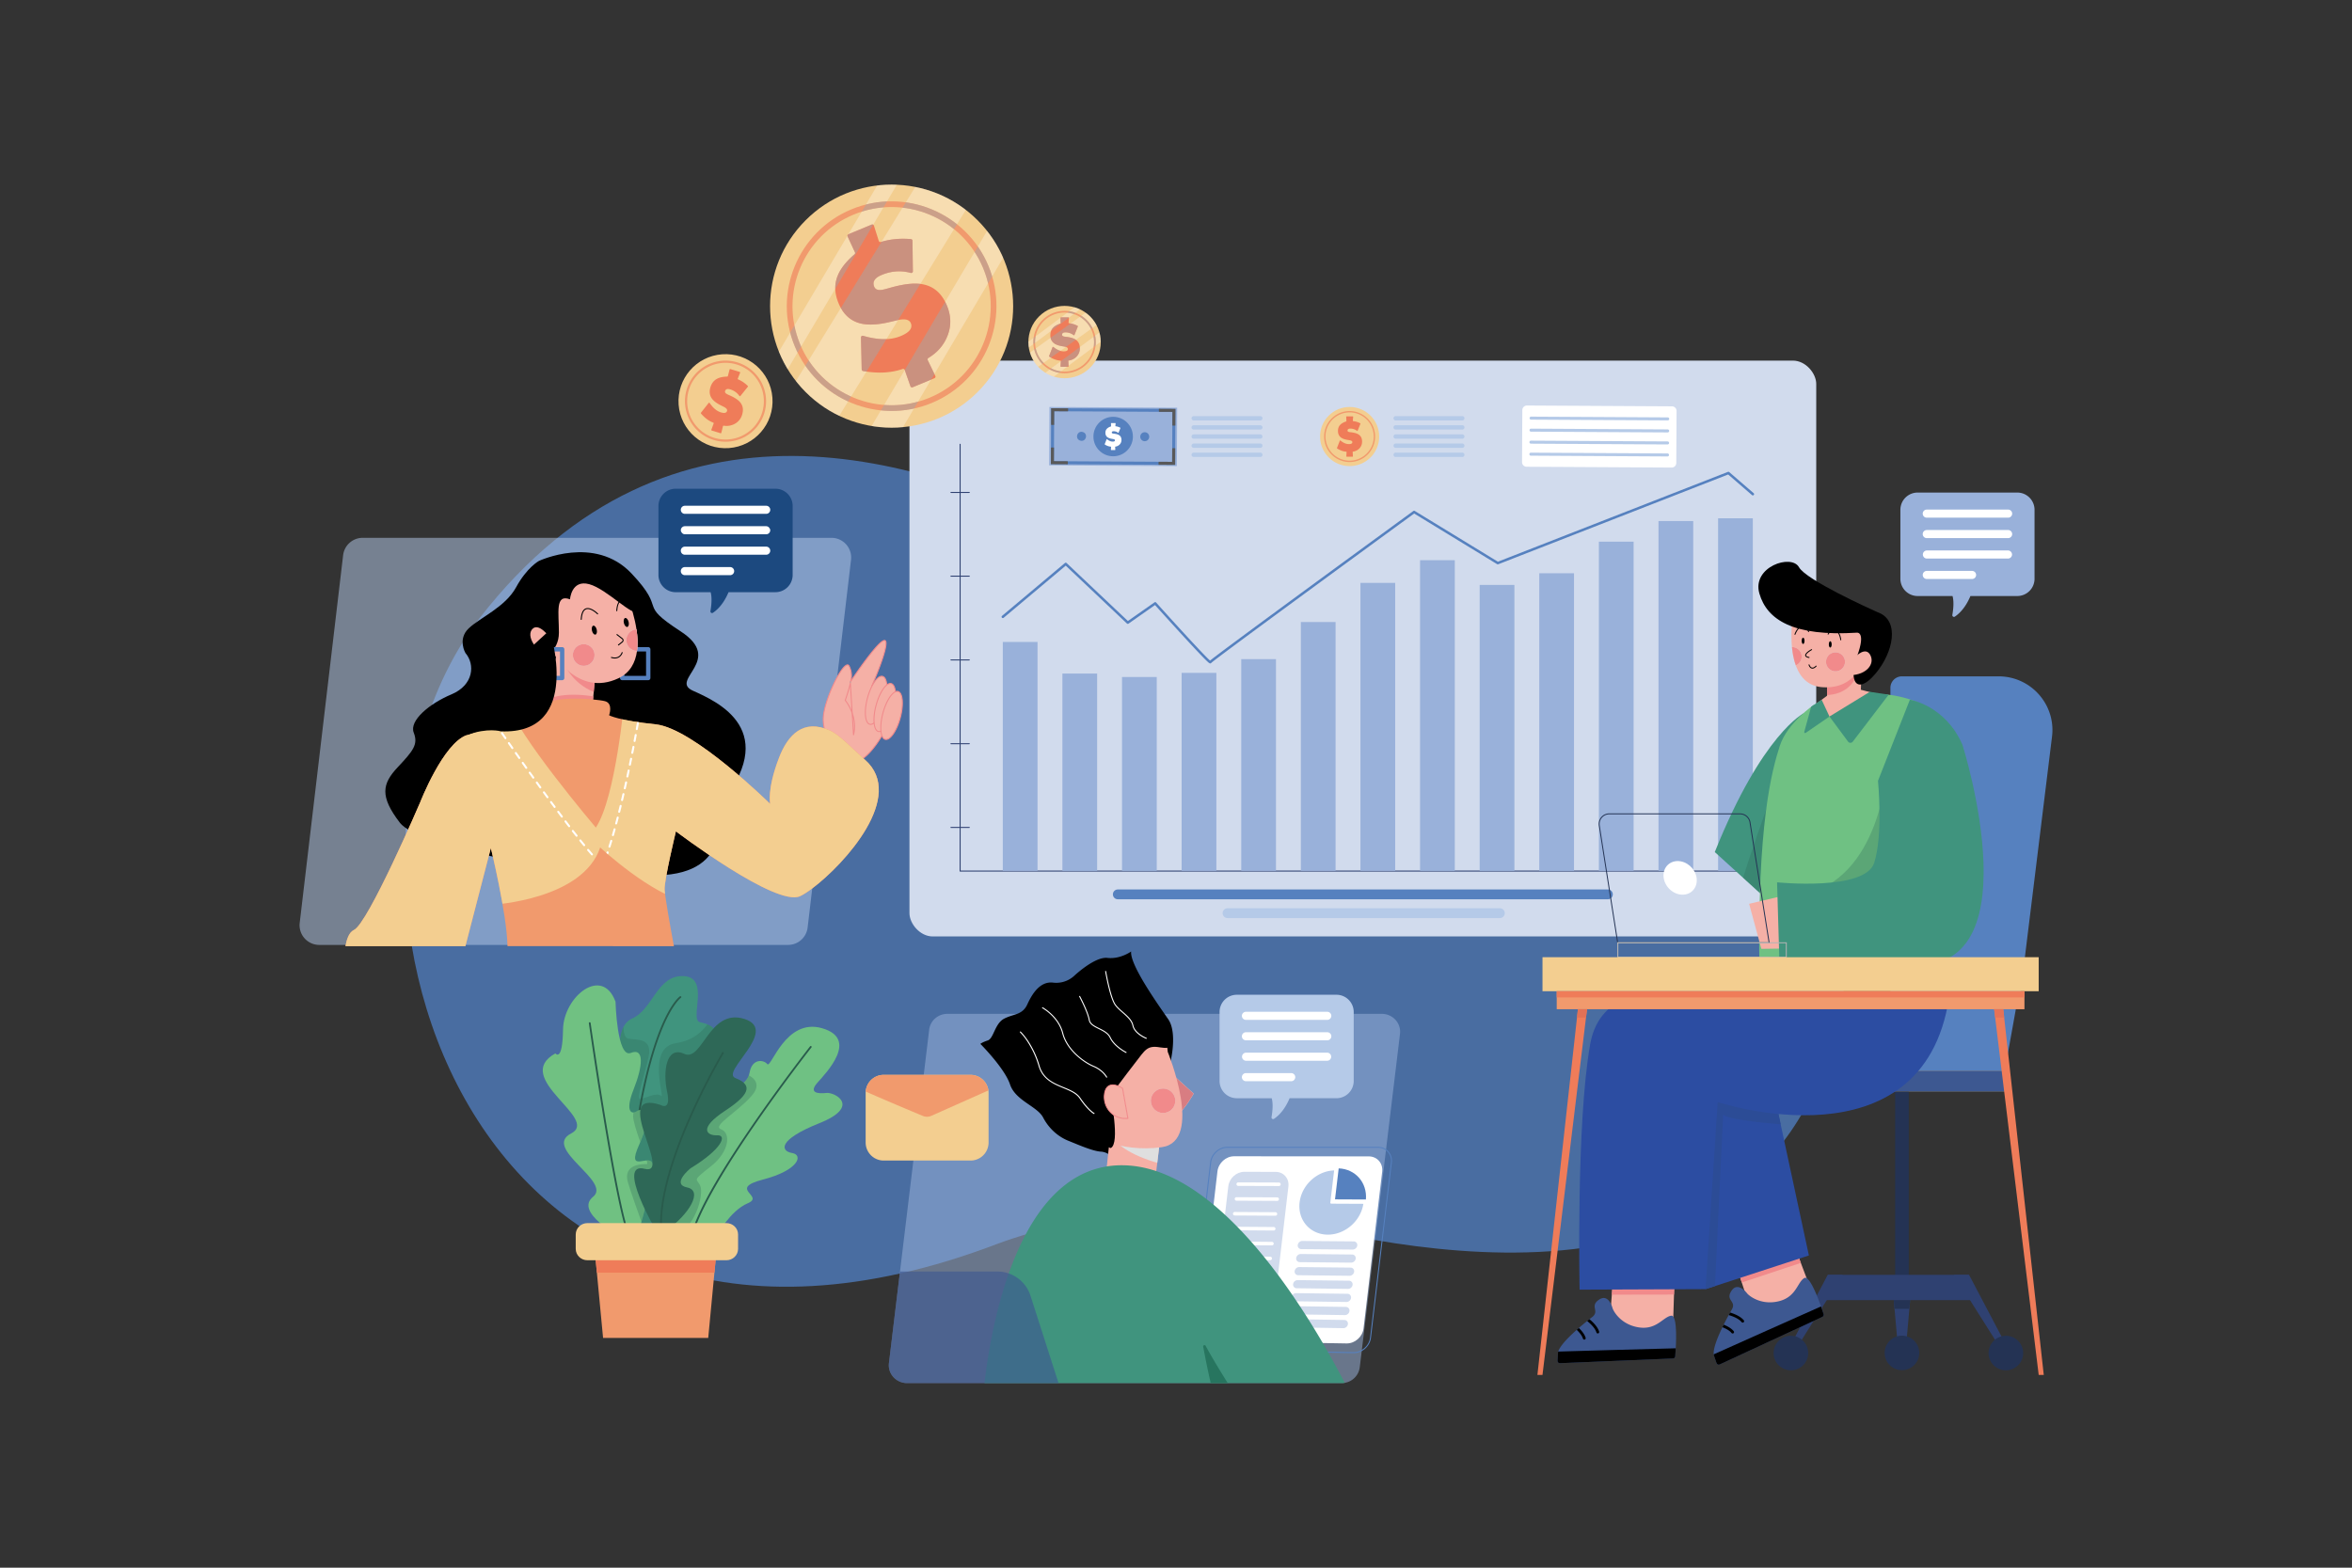 <svg xmlns="http://www.w3.org/2000/svg" viewBox="0 0 4680 3120"><rect x="0" y="0" width="4680" height="3120" fill="#333333" stroke="none"/><defs><clipPath id="a"><path fill="#5681bf" d="M2338.29,925.18,2091,923.79l.62-111.37,247.25,1.38Zm-241.22-7.35,235.25,1.31.56-99.37-235.25-1.32Z"/></clipPath><clipPath id="b"><polygon fill="#f5b0a6" points="1184.64 1342.74 1178.64 1406.79 1077.89 1402.78 1108.59 1300.04 1184.64 1342.74"/></clipPath><clipPath id="c"><path fill="#f19a6d" d="M687.47,1883l238.6,0,50.62-195.26s31.5,128.42,33.15,195.22l331.14.13c-6.67-35.46-17.81-98.69-18.5-112.33-1-19.53,22.47-116.24,22.47-116.24s199.27,151.41,247.14,129c6.17-2.9,14.48-8.19,24.05-15.37,64.67-48.56,187.41-183.88,104.88-256.19-26.19-22.94-50.18-49.43-70.13-58.37-52.23-23.42-83.14,8.52-100.81,54.46-24.42,63.49-17.58,91.82-17.58,91.82s-152.38-150.43-227.6-158.24-92.9-18.11-92.9-18.11,8.67-23.36-8-28-126.76-14.69-132.1,18.68c0,0-95.6,32.83-142.78,48.7S836,1596.9,836,1596.9s-103.55,241.27-131.87,254C694.65,1855.12,689.78,1869.32,687.47,1883Z"/></clipPath><clipPath id="d"><path fill="#f3ce90" d="M1242.46,1392.32s-17.31,195.35-56.87,254.7c0,0-159.5-187.93-174.34-247.28l-284.37,56.88s-117.46,479.72-115,481,353.61-17.31,353.61-17.31l16.08-119.93s178-9.89,212.66-113.75c0,0,103.86,96.44,175.57,108.8l263.36,49.46,200.3-278.19-48.22-185.47s-253.47-53.16-254.71-49.45-34.62,155.79-34.62,155.79Z"/></clipPath><clipPath id="e"><circle cx="1161.5" cy="1303.51" r="21.61" fill="#dfdfdf" transform="rotate(-13.28 1161.758 1303.715)"/></clipPath><clipPath id="f"><path fill="#dfdfdf" d="M1246.28,1273.93a21.59,21.59,0,0,0,21.19,21.59c1.87-13.78,1.12-28.61-1.07-43.15A21.59,21.59,0,0,0,1246.28,1273.93Z"/></clipPath><clipPath id="g"><path fill="#dfdfdf" d="M2332.07,2137.45l43.12,39.06s-18.26,32.48-32.47,42.12l-11.16-60.38Z"/></clipPath><clipPath id="h"><polygon fill="#f5b0a6" points="2210.06 2248.58 2199.82 2345 2299.66 2339.88 2309.9 2254.55 2210.06 2248.58"/></clipPath><clipPath id="i"><circle cx="2314.31" cy="2190.72" r="24.35" fill="#dfdfdf" transform="rotate(-22.5 2314.316 2190.732)"/></clipPath><clipPath id="j"><rect width="335.46" height="40.64" x="3653.36" y="2131.31" fill="#bdbdbd"/></clipPath><clipPath id="k"><polygon fill="#2f4171" points="3792.76 2678.39 3776.24 2678.39 3768.18 2587.48 3800.82 2587.48 3792.76 2678.39"/></clipPath><clipPath id="l"><polygon fill="#f5b0a6" points="3635.47 1359.81 3635.47 1384.66 3613.87 1400.68 3638.36 1432.51 3746.37 1384.05 3702.76 1372.75 3704.61 1315.86 3635.47 1359.81"/></clipPath><clipPath id="m"><ellipse cx="3652.28" cy="1317.16" fill="#dfdfdf" rx="18.93" ry="18.89"/></clipPath><clipPath id="n"><path fill="#dfdfdf" d="M3585,1306.69a18.89,18.89,0,0,1-11.74,17.48c-4.17-11.52-6.48-24.16-7.64-36.37h.46A18.9,18.9,0,0,1,3585,1306.69Z"/></clipPath><clipPath id="o"><path fill="#40947e" d="M3589.62,1419.25S3507,1459,3412.08,1695.76l93.32,84.84,46.72-61.17Z"/></clipPath><clipPath id="p"><path fill="#6fc183" d="M3609.34,1402.73s-53.08,35.74-67.89,81.74-46.09,154.44-40.33,457.57l332.49,6.57,4.94-478.1s2.12-62.84-23.28-73.12c-23-9.34-48.07-14.63-67.25-15.6l-107.81,44.77Z"/></clipPath><clipPath id="q"><path fill="#b3b3b3" d="M3555.3,1905.94H3218.14v-30.53H3555.3ZM3220,1904.08h333.42v-26.81H3220Z"/></clipPath><clipPath id="r"><polygon fill="#f5b0a6" points="3209.38 2548.51 3202.84 2633.35 3256.78 2656.74 3329.25 2629.55 3331.97 2544.16 3209.38 2548.51"/></clipPath><clipPath id="s"><path fill="#3d5891" d="M3208.61,2603.44s-7.57-30-26.89-16.84,1.91,22.25-13.36,34.44c0,0-65.66,49.66-68.24,71.19l-1,15.93a4.55,4.55,0,0,0,4.74,4.84l225.17-9.38a4.55,4.55,0,0,0,4.36-4.19c1.35-17.1,5.68-82.87-8.07-80.91-15.81,2.25-28.69,28.33-63.67,23.35S3211.23,2611.39,3208.61,2603.44Z"/></clipPath><clipPath id="t"><polygon fill="#f5b0a6" points="3456.2 2523.23 3482.71 2604.11 3541.51 2605.09 3598.02 2552.27 3567.78 2472.35 3456.2 2523.23"/></clipPath><clipPath id="u"><path fill="#3d5891" d="M3476.57,2574.27s-18.52-24.86-31.31-5.27,10.31,19.82.88,36.92c0,0-41.61,71-35.73,91.84l5.16,15.11a4.57,4.57,0,0,0,6.24,2.67l204.4-94.75a4.53,4.53,0,0,0,2.42-5.53c-5.31-16.32-26.54-78.73-38.49-71.66-13.74,8.12-15.63,37.14-49.86,45.91S3482,2580.61,3476.57,2574.27Z"/></clipPath><clipPath id="v"><polygon fill="#2c4da2" points="3529.13 2172.3 3599.32 2498.6 3393.75 2565.66 3322.55 2166.29 3529.13 2172.3"/></clipPath><clipPath id="w"><rect width="930.69" height="35.83" x="3097.56" y="1972.72" fill="#f19a6d"/></clipPath><clipPath id="x"><polygon fill="#ef7c59" points="3069.23 2736.31 3059.15 2736.31 3139.73 2008.55 3157.87 2008.55 3069.23 2736.31"/></clipPath><clipPath id="y"><polygon fill="#ef7c59" points="4056.59 2736.31 4066.67 2736.31 3986.08 2008.55 3967.95 2008.55 4056.59 2736.31"/></clipPath><clipPath id="z"><path fill="#40947e" d="M1240,2135.36c0-5.55-23.75-89.86,18-108.39s49.4-87.09,102.59-84.31,10.44,87.09,32.29,91.72,49.39,15.75,19.95,58.37-121.58,356.69-121.58,356.69-39,4.64-39,1.86S1240,2135.36,1240,2135.36Z"/></clipPath><clipPath id="A"><path fill="#70c182" d="M1233.31,2460.56s-91.19-48.18-53.19-78.75-101.64-96.35-43.7-126-119.68-110.25-31.34-159.36c0,0,14.25,18.53,15.2-47.25s77.88-127.85,104.48-55.59c0,0,2.85,113,30.39,101.92s23.75,26.86,5.7,72.26-3.8,51,6.65,43.55,33.25,2.78,4.75,65.78,22.8,14.82,26.6,40.76-27.55,131.56-27.55,131.56Z"/></clipPath><clipPath id="B"><path fill="#6fc183" d="M1339.69,2460.56s-25.65-163.06,35.14-164.91-5.7-123.23,75-126.93c0,0,37.05-6.49,41.79-34.28s27.55-25.94,35.15-16.68,36.09-92.65,109.23-71.34,8.55,88-9.5,108.4,1,22.24,18,20.38,69.34,26.87-14.25,60.23-76.94,55.58-54.14,59.29,13.3,34.28-57.94,52.81,4.75,32.43-30.4,47.25-61.73,64.86-61.73,64.86Z"/></clipPath><clipPath id="C"><polygon fill="#f19a6d" points="1409.22 2662.76 1200 2662.76 1183.47 2488.68 1425.75 2488.68 1409.22 2662.76"/></clipPath><clipPath id="D"><circle cx="1774.14" cy="609.28" r="241.85" fill="#f3ce90" transform="rotate(-45 1774.14 609.277)"/></clipPath><clipPath id="E"><path fill="#f19a6d" d="M1854.2,801.9c-106.21,44.15-228.53-6.35-272.68-112.56s6.34-228.54,112.56-272.68,228.53,6.34,272.68,112.55S1960.41,757.75,1854.2,801.9ZM1698.43,427.14C1598,468.89,1550.26,584.55,1592,685s157.41,148.18,257.85,106.43S1998,634,1956.28,533.57,1798.86,385.4,1698.43,427.14Z"/></clipPath><clipPath id="F"><path fill="#ef7c59" d="M1701.21,502.16l-14.66-31.55a3.33,3.33,0,0,1,1.74-4.48l46.18-19.19a3.33,3.33,0,0,1,4.45,2.06l9.67,30.42a3.34,3.34,0,0,0,4.18,2.16q27.87-8.54,59.86-5.74a3.36,3.36,0,0,1,3,3.3l.81,60.81a3.32,3.32,0,0,1-4.19,3.24q-29.16-8-57.91,4-21,8.73-14.82,23.52,3.21,7.71,14.53,6.26,2.85-.1,17.06-4.2,41.71-11.91,65.9-6.78,32.33,6.45,47.2,42.22,12.69,30.52,1.21,59.89-10.95,28-38.12,44.33a3.35,3.35,0,0,0-1.32,4.33l15.18,31.39a3.33,3.33,0,0,1-1.72,4.52L1816,770.69a3.32,3.32,0,0,1-4.42-2l-11.33-32.34a3.33,3.33,0,0,0-4.26-2q-34.44,11.88-78.63,4.08a3.34,3.34,0,0,1-2.75-3.21l-1.46-63.61a3.32,3.32,0,0,1,4.24-3.27q44.57,13.06,74.87.47,26.2-10.89,20.06-25.7-4.62-11.1-27-5.78l-14.15,3.36q-37.15,8.92-60.37,2.67-28.95-7.86-42.27-39.93-12.32-29.61-1.37-55.49,8.5-20.6,33.16-41.87A3.33,3.33,0,0,0,1701.21,502.16Z"/></clipPath><clipPath id="G"><circle cx="2118.28" cy="680.79" r="72" fill="#f3ce90" transform="rotate(-45 2118.282 680.789)"/></clipPath><clipPath id="H"><path fill="#f19a6d" d="M2118.14,742.89a62.11,62.11,0,1,1,62.24-62A62.17,62.17,0,0,1,2118.14,742.89Zm.27-120.83A58.73,58.73,0,1,0,2177,680.92,58.78,58.78,0,0,0,2118.41,622.06Z"/></clipPath><clipPath id="I"><path fill="#ef7c59" d="M2110.56,643l-.4-10.35a1,1,0,0,1,1-1l14.89,0a1,1,0,0,1,1,1.08l-.84,9.47a1,1,0,0,0,.9,1.07,46.49,46.49,0,0,1,17.1,5.3,1,1,0,0,1,.46,1.25l-6.76,16.8a1,1,0,0,1-1.53.41,25.94,25.94,0,0,0-16.36-5.57c-4.51,0-6.76,1.58-6.77,4.76,0,1.66,1.09,2.79,3.27,3.39a34.87,34.87,0,0,0,5.17.81q12.83,1.51,18.88,5.71,8.13,5.48,8.11,17a23,23,0,0,1-6.55,16.59,26.31,26.31,0,0,1-15.56,7.8,1,1,0,0,0-.86,1l.56,10.36a1,1,0,0,1-1,1.05l-14,0a1,1,0,0,1-1-1.05l.61-10.19a1,1,0,0,0-.94-1q-10.83-.7-22.07-7.92a1,1,0,0,1-.38-1.19l6.9-17.64a1,1,0,0,1,1.54-.41q10.76,8.7,20.51,8.73,8.46,0,8.47-4.76,0-3.57-6.75-4.69l-4.28-.7q-11.22-1.82-16.88-6.2-7-5.49-7-15.83,0-9.54,6-15.39,4.71-4.68,13.92-7.69A1,1,0,0,0,2110.56,643Z"/></clipPath></defs><g data-name="9"><polygon fill="#fff" points="4668.82 3128.39 11.18 3111.61 11.18 -8.38 4668.82 8.38 4668.82 3128.39" data-name="9" opacity="0"/><path fill="#496da1" d="M3200.24,1158.41S2490.9,1250.93,2164,1078.22,1331.27,745.14,955,1229.35s-46.26,1656.16,1030.09,1246c0,0,293-114.12,555.14-49.35s1054.77,246.73,1135-505.79S3200.24,1158.41,3200.24,1158.41Z"/><rect width="1804.29" height="1146" x="1809.65" y="717.69" fill="#d1dbed" rx="46.38"/><path fill="#fff" d="M3326.91,808.68l-288.55-1.62a9.19,9.19,0,0,0-9.24,9.14l-.58,103.48a9.19,9.19,0,0,0,9.14,9.24l288.54,1.61a9.18,9.18,0,0,0,9.24-9.13l.58-103.48A9.19,9.19,0,0,0,3326.91,808.68Z"/><path fill="#b5cae8" d="M3318.43,836.69h0l-271.87-1.52a3,3,0,0,1,0-6h0l271.88,1.52a3,3,0,0,1,0,6Z"/><path fill="#b5cae8" d="M3318.3,860.6h0l-271.87-1.52a3,3,0,0,1,0-6h0l271.87,1.52a3,3,0,0,1,0,6Z"/><path fill="#b5cae8" d="M3318.16,884.52h0L3046.27,883a3,3,0,0,1,0-6h0l271.87,1.53a3,3,0,0,1,0,6Z"/><path fill="#b5cae8" d="M3318,908.43h0l-271.87-1.53a3,3,0,0,1,0-6h0l271.88,1.53a3,3,0,0,1,0,6Z"/><rect width="116.22" height="254.22" x="2156.86" y="741.69" fill="#99b1da" transform="rotate(-89.68 2214.942 868.815)"/><path fill="#5681bf" d="M2338.29,925.18,2091,923.79l.62-111.37,247.25,1.38Zm-241.22-7.35,235.25,1.31.56-99.37-235.25-1.32Z"/><g clip-path="url(#a)"><path fill="#595959" d="M2095,784.63a30.54,30.54,0,1,0,30.37,30.71A30.53,30.53,0,0,0,2095,784.63Z"/><path fill="#595959" d="M2094.42,890.63a30.54,30.54,0,1,0,30.37,30.71A30.54,30.54,0,0,0,2094.42,890.63Z"/><path fill="#595959" d="M2336.61,786A30.54,30.54,0,1,0,2367,816.69,30.54,30.54,0,0,0,2336.61,786Z"/><path fill="#595959" d="M2336,892a30.54,30.54,0,1,0,30.37,30.71A30.54,30.54,0,0,0,2336,892Z"/></g><circle cx="2214.97" cy="868.8" r="39.28" fill="#5681bf" transform="rotate(-45 2214.977 868.796)"/><path fill="#fff" d="M2227.12,866.29q-3.28-2.29-10.28-3.15a18.85,18.85,0,0,1-2.82-.45c-1.19-.33-1.79-1-1.78-1.85q0-2.61,3.7-2.59a14.21,14.21,0,0,1,8.92,3.07.54.54,0,0,0,.83-.22l3.72-9.15a.55.55,0,0,0-.25-.69,25.43,25.43,0,0,0-9.32-2.92.54.54,0,0,1-.48-.59l.47-5.16a.54.54,0,0,0-.54-.59l-8.12,0a.54.54,0,0,0-.54.56l.2,5.65a.54.54,0,0,1-.38.53,19.23,19.23,0,0,0-7.61,4.17,11.29,11.29,0,0,0-3.3,8.39q0,5.65,3.81,8.65,3.08,2.4,9.2,3.41l2.33.4c2.45.41,3.68,1.27,3.67,2.57q0,2.6-4.62,2.57-5.34,0-11.18-4.8a.54.54,0,0,0-.84.23l-3.8,9.61a.54.54,0,0,0,.21.65,25.37,25.37,0,0,0,12,4.36.54.54,0,0,1,.51.57l-.34,5.56a.53.53,0,0,0,.53.57l7.65,0a.54.54,0,0,0,.54-.57l-.29-5.65a.55.55,0,0,1,.47-.57,14.36,14.36,0,0,0,8.51-4.22,12.58,12.58,0,0,0,3.6-9Q2231.55,869.31,2227.12,866.29Z"/><circle cx="2152.14" cy="868.45" r="8.92" fill="#5681bf" transform="rotate(-74.11 2152.038 868.474)"/><path fill="#5681bf" d="M2277.85,860.23a8.92,8.92,0,1,0,8.87,9A8.92,8.92,0,0,0,2277.85,860.23Z"/><path fill="#b5cae8" d="M2507.57,828.15H2375.41a4.31,4.31,0,1,0,0,8.61h132.16a4.31,4.31,0,1,0,0-8.61Z"/><path fill="#b5cae8" d="M2507.57,846.32H2375.41a4.31,4.31,0,1,0,0,8.61h132.16a4.31,4.31,0,1,0,0-8.61Z"/><path fill="#b5cae8" d="M2507.57,864.49H2375.41a4.31,4.31,0,1,0,0,8.61h132.16a4.31,4.31,0,1,0,0-8.61Z"/><path fill="#b5cae8" d="M2507.57,882.67H2375.41a4.31,4.31,0,1,0,0,8.61h132.16a4.31,4.31,0,1,0,0-8.61Z"/><path fill="#b5cae8" d="M2507.57,900.84H2375.41a4.31,4.31,0,1,0,0,8.61h132.16a4.31,4.31,0,1,0,0-8.61Z"/><circle cx="2685.48" cy="868.8" r="58.82" fill="#f3ce90"/><path fill="#f19a6d" d="M2685.48,818.06a50.74,50.74,0,1,0,50.73,50.74A50.8,50.8,0,0,0,2685.48,818.06Zm0,98.71a48,48,0,1,1,48-48A48,48,0,0,1,2685.48,916.77Z"/><path fill="#ef7c59" d="M2703.65,864.94q-5-3.41-15.43-4.63a28.83,28.83,0,0,1-4.23-.65c-1.78-.49-2.68-1.41-2.68-2.76q0-3.9,5.53-3.9a21.18,21.18,0,0,1,13.37,4.52.81.81,0,0,0,1.25-.34l5.49-13.73a.81.81,0,0,0-.37-1,37.9,37.9,0,0,0-14-4.29.82.82,0,0,1-.74-.88l.67-7.74a.8.8,0,0,0-.81-.87h-12.16a.81.81,0,0,0-.81.84l.35,8.45a.82.82,0,0,1-.56.8q-7.53,2.47-11.36,6.31-4.87,4.8-4.87,12.59,0,8.45,5.76,12.91,4.63,3.59,13.81,5l3.49.57q5.53.9,5.53,3.82,0,3.9-6.91,3.9-8,0-16.77-7.1a.81.81,0,0,0-1.26.34l-5.6,14.42a.82.82,0,0,0,.31,1q9.2,5.88,18,6.42a.82.82,0,0,1,.77.86l-.47,8.32a.8.8,0,0,0,.8.85h11.45a.82.82,0,0,0,.81-.85l-.48-8.47a.82.82,0,0,1,.7-.85,21.42,21.42,0,0,0,12.7-6.4,18.78,18.78,0,0,0,5.32-13.56Q2710.31,869.41,2703.65,864.94Z"/><path fill="#b5cae8" d="M2909.46,828.15H2777.3a4.31,4.31,0,1,0,0,8.61h132.16a4.31,4.31,0,1,0,0-8.61Z"/><path fill="#b5cae8" d="M2909.46,846.32H2777.3a4.31,4.31,0,1,0,0,8.61h132.16a4.31,4.31,0,1,0,0-8.61Z"/><path fill="#b5cae8" d="M2909.46,864.49H2777.3a4.31,4.31,0,1,0,0,8.61h132.16a4.31,4.31,0,1,0,0-8.61Z"/><path fill="#b5cae8" d="M2909.46,882.67H2777.3a4.31,4.31,0,1,0,0,8.61h132.16a4.31,4.31,0,1,0,0-8.61Z"/><path fill="#b5cae8" d="M2909.46,900.84H2777.3a4.31,4.31,0,1,0,0,8.61h132.16a4.31,4.31,0,1,0,0-8.61Z"/><path fill="#2f4171" d="M3531.34,1734.64H1910.44a1,1,0,0,1-1-1V884.18a1,1,0,1,1,2,0v848.46h1619.9a1,1,0,0,1,0,2Z"/><path fill="#2f4171" d="M1928.64,1647.77h-36.4a1,1,0,0,1,0-2h36.4a1,1,0,0,1,0,2Z"/><path fill="#2f4171" d="M1928.64,1481.08h-36.4a1,1,0,1,1,0-2h36.4a1,1,0,1,1,0,2Z"/><path fill="#2f4171" d="M1928.64,1314.38h-36.4a1,1,0,1,1,0-2h36.4a1,1,0,1,1,0,2Z"/><path fill="#2f4171" d="M1928.64,1147.69h-36.4a1,1,0,0,1,0-2h36.4a1,1,0,0,1,0,2Z"/><path fill="#2f4171" d="M1928.64,981h-36.4a1,1,0,0,1,0-2h36.4a1,1,0,0,1,0,2Z"/><rect width="69.1" height="701.62" x="3418.67" y="1031.52" fill="#99b1da"/><rect width="69.1" height="696.15" x="3300.07" y="1036.99" fill="#99b1da"/><rect width="69.1" height="655.14" x="3181.46" y="1078" fill="#99b1da"/><rect width="69.1" height="455.53" x="1995.38" y="1277.61" fill="#99b1da"/><rect width="69.1" height="392.64" x="2113.98" y="1340.5" fill="#99b1da"/><rect width="69.1" height="385.8" x="2232.59" y="1347.33" fill="#99b1da"/><rect width="69.1" height="394.01" x="2351.2" y="1339.13" fill="#99b1da"/><rect width="69.1" height="421.35" x="2469.81" y="1311.79" fill="#99b1da"/><rect width="69.1" height="495.18" x="2588.42" y="1237.96" fill="#99b1da"/><rect width="69.1" height="573.11" x="2707.02" y="1160.03" fill="#99b1da"/><rect width="69.1" height="618.22" x="2825.63" y="1114.91" fill="#99b1da"/><rect width="69.1" height="569" x="2944.24" y="1164.13" fill="#99b1da"/><rect width="69.1" height="592.25" x="3062.85" y="1140.89" fill="#99b1da"/><path fill="#5681bf" d="M2408,1320.33c-1.61,0-4.36-2-20.35-18.75-9.26-9.68-21.88-23.23-37.52-40.28-23-25.08-45.93-50.52-51.88-57.14l-52.72,37a2.49,2.49,0,0,1-3.15-.23l-121.8-115.19L1997,1229.55a2.5,2.5,0,0,1-3.21-3.83L2119,1120.48a2.49,2.49,0,0,1,3.33.1L2244.3,1235.9l52.87-37.1a2.48,2.48,0,0,1,3.29.38c38.73,43.12,97.43,107.39,107.41,115.53,4.2-3.61,17.72-13.94,62.79-47.3,33.69-24.94,80.57-59.43,139.34-102.52,100.06-73.36,201.27-147.2,202.28-147.94a2.49,2.49,0,0,1,2.78-.11l165.47,101.05L3438.28,939.1a2.5,2.5,0,0,1,2.54.43l48.59,42a2.5,2.5,0,1,1-3.27,3.79l-47.44-41L2981.2,1123a2.49,2.49,0,0,1-2.22-.19L2813.88,1022c-137,100-395.07,288.81-403.59,297.18a2.59,2.59,0,0,1-1.63,1.08A3.19,3.19,0,0,1,2408,1320.33Zm2.64-1.81h0Zm0,0v0Zm-3.9-2.74a2.37,2.37,0,0,0-.73.87A3.79,3.79,0,0,1,2406.72,1315.75Z"/><path fill="#5681bf" d="M3199.37,1770.22H2224.21a9.76,9.76,0,0,0-9.75,9.76h0a9.76,9.76,0,0,0,9.75,9.75h975.16a9.76,9.76,0,0,0,9.75-9.75h0A9.76,9.76,0,0,0,3199.37,1770.22Z"/><path fill="#b5cae8" d="M2984.42,1807.64H2442.56a9.76,9.76,0,0,0-9.76,9.75h0a9.75,9.75,0,0,0,9.76,9.75h541.86a9.75,9.75,0,0,0,9.76-9.75h0A9.76,9.76,0,0,0,2984.42,1807.64Z"/><path fill="#b5cae8" d="M1654.4,1070.37H721.69A39.22,39.22,0,0,0,682.75,1105l-86.39,731.75a39.21,39.21,0,0,0,38.95,43.82H1568A39.21,39.21,0,0,0,1607,1846l9.19-77.85L1652,1464.61l41.37-350.42A39.22,39.22,0,0,0,1654.4,1070.37Z" opacity=".52"/><path d="M1378.86,1374.71c-48.36-21.61,63.79-60.71-24.7-118.33s-24.69-38.07-97.75-115.24-184.18-24.7-184.18-24.7-23.79,12.91-45.36,52.46-71.91,60.22-94.38,81.8-6.37,48.9-6.37,48.9c19.55,22.63,16.47,63.79-27.78,82.31s-84.37,52.48-75.11,76.14-1,36-31.9,68.94-36,57.62,4.12,110.1,356,108,512.41,105,119.36-133.76,119.36-133.76C1557.89,1453.94,1427.22,1396.32,1378.86,1374.71Z"/><path fill="#f5b0a6" d="M1734.81,1365.16s36.47-83,26.46-90.1-69.36,82.24-69.36,82.24,6.43-13.59-2.15-31.47-48.62,62.22-51.48,100.83c-2,26.49,12.23,53.32,21.33,67.56a36.61,36.61,0,0,0,19.66,15.14,157.61,157.61,0,0,0,21.93,5.25c21.45,3.58,58.64-51.48,68.65-81.52S1734.81,1365.16,1734.81,1365.16Z"/><path fill="#f18a8b" d="M1703.26,1515.78a13.66,13.66,0,0,1-2.22-.18,158.12,158.12,0,0,1-22.07-5.29,37.64,37.64,0,0,1-20.2-15.55c-8.88-13.89-23.49-41.21-21.49-68.17,2.47-33.36,34-101.55,48.19-104.23,1.56-.3,3.73,0,5.19,3,5.25,10.92,5,20.23,4,26,12.28-18.11,51.94-75.38,64.39-77.67a3.58,3.58,0,0,1,2.81.51c1.7,1.21,6.87,4.91-9.12,48.89-7,19.23-15.07,38-16.71,41.75,5.47,4.72,44.39,39.69,34.78,68.52-5.14,15.43-17.28,37-30.19,53.66C1732.09,1498.06,1716.33,1515.78,1703.26,1515.78Zm-16.87-191.51a3.12,3.12,0,0,0-.55,0c-12.25,2.32-44,68-46.57,102.41-2,26.39,12.44,53.27,21.19,67a35.64,35.64,0,0,0,19.12,14.73,156.93,156.93,0,0,0,21.79,5.22c9.08,1.51,22.8-8.62,37.66-27.78,12.79-16.51,24.79-37.84,29.87-53.07s-4.62-32.41-13.59-44.28a156.61,156.61,0,0,0-21.14-22.57,1,1,0,0,1-.27-1.17c.09-.21,9.19-21,17-42.31,14-38.4,11.52-45.36,9.83-46.57a1.62,1.62,0,0,0-1.29-.17c-10.92,2-48.38,54.61-66.66,82.14a1,1,0,0,1-1.32.32,1,1,0,0,1-.42-1.3,28.79,28.79,0,0,0,2.06-8.79,41.41,41.41,0,0,0-4.2-21.81C1688.07,1324.63,1687.15,1324.27,1686.39,1324.27Z"/><path fill="#f5b0a6" d="M1756.18,1346.11c-9.54-2.56-23,16.7-30,43s-5.06,49.73,4.47,52.29,23-16.7,30.06-43S1765.72,1348.67,1756.18,1346.11Z"/><path fill="#f18a8b" d="M1732.34,1442.65a7.89,7.89,0,0,1-2-.26c-5-1.36-8.31-7.79-9.2-18.12-.85-10,.57-22.56,4-35.4s8.5-24.43,14.25-32.65c5.93-8.5,12-12.43,17-11.07h0c5,1.35,8.31,7.79,9.2,18.11.85,10-.57,22.56-4,35.4C1754.77,1424.18,1742.29,1442.65,1732.34,1442.65Zm22.11-95.76c-3.89,0-8.68,3.71-13.4,10.48-5.62,8-10.57,19.4-14,32s-4.79,24.95-3.95,34.71c.79,9.29,3.61,15.25,7.72,16.35,8.83,2.38,22-17,28.83-42.31,3.39-12.62,4.79-25,4-34.71-.8-9.29-3.61-15.25-7.73-16.35h0A5.49,5.49,0,0,0,1754.45,1346.89Z"/><path fill="#f5b0a6" d="M1773.34,1360.41c-9.53-2.56-23,16.71-30,43s-5.06,49.73,4.47,52.29,23-16.7,30.06-43S1782.88,1363,1773.34,1360.41Z"/><path fill="#f18a8b" d="M1749.51,1457a7.89,7.89,0,0,1-2-.26c-10.23-2.75-12.51-26.25-5.19-53.52s21.07-46.46,31.28-43.72h0c10.22,2.74,12.5,26.25,5.18,53.51-3.44,12.84-8.5,24.43-14.24,32.65C1759.37,1453,1754.12,1457,1749.51,1457Zm22.06-95.77c-8.77,0-20.9,18.61-27.32,42.51-6.79,25.31-5.06,48.69,3.77,51.07,4.12,1.1,9.54-2.65,14.88-10.29,5.61-8,10.57-19.41,13.95-32,6.79-25.3,5.07-48.69-3.77-51.06h0A5.85,5.85,0,0,0,1771.57,1361.18Z"/><path fill="#f5b0a6" d="M1786.93,1376.15c-9.54-2.56-23,16.7-30.06,43s-5.06,49.72,4.48,52.28,23-16.7,30.06-43S1796.46,1378.7,1786.93,1376.15Z"/><path fill="#f18a8b" d="M1763.09,1472.68a7.89,7.89,0,0,1-2-.26c-5-1.36-8.31-7.79-9.2-18.12-.85-10,.57-22.56,4-35.39s8.5-24.44,14.24-32.66c5.94-8.49,12-12.42,17-11.07h0c5,1.35,8.31,7.79,9.2,18.11.85,10-.57,22.56-4,35.4C1785.52,1454.22,1773,1472.68,1763.09,1472.68Zm22.11-95.76c-3.89,0-8.68,3.72-13.41,10.48-5.61,8-10.56,19.41-14,32s-4.79,24.95-4,34.71c.8,9.29,3.61,15.25,7.73,16.36,8.84,2.37,22-17,28.83-42.32,3.39-12.61,4.79-24.94,4-34.7-.8-9.29-3.62-15.25-7.73-16.36h0A5.54,5.54,0,0,0,1785.2,1376.92Z"/><path fill="#f5b0a6" d="M1698.34,1462.41c4-16.32,1.5-31.31-2.64-43.1Z"/><path fill="#f18a8b" d="M1698.34,1463.41h-.09a1,1,0,0,1-.91-.94l-2.64-43.1a1,1,0,0,1,.8-1,1,1,0,0,1,1.15.65c5.22,14.88,6.12,29.57,2.66,43.67A1,1,0,0,1,1698.34,1463.41Zm-1.1-35.4,1.6,26.19A72.83,72.83,0,0,0,1697.24,1428Z"/><path fill="#dfdfdf" d="M1691.91,1357.3l.09,1.45A3.44,3.44,0,0,0,1691.91,1357.3Z"/><path fill="#aaa" d="M1692,1359.75h0a1,1,0,0,1-1-.94l-.09-1.45a1,1,0,0,1,1.89-.51,3.75,3.75,0,0,1,.19,2A1,1,0,0,1,1692,1359.75Z"/><path fill="#f5b0a6" d="M1681.9,1393.77a90,90,0,0,1,13.8,25.54l-3.7-60.56C1691.39,1365.88,1681.9,1393.77,1681.9,1393.77Z"/><path fill="#f18a8b" d="M1695.7,1420.31a1,1,0,0,1-.94-.67,89.8,89.8,0,0,0-13.63-25.23,1,1,0,0,1-.18-1c.09-.27,9.46-27.85,10-34.77a1,1,0,0,1,1-.92h0a1,1,0,0,1,1,.94l3.71,60.56a1,1,0,0,1-.8,1ZM1683,1393.56a89.44,89.44,0,0,1,11.3,19.45l-2.87-46.75C1688.9,1376,1684,1390.55,1683,1393.56Z"/><polygon fill="#f5b0a6" points="1184.64 1342.74 1178.64 1406.79 1077.89 1402.78 1108.59 1300.04 1184.64 1342.74"/><g clip-path="url(#b)"><path fill="#f18a8b" d="M1106.72,1259.81s.68,113.36,111,126.3L1216,1303Z"/><path fill="#f18a8b" d="M1054.64,1412.66l160.68,18.72,5.1-36.42C1095.49,1359.21,1054.64,1412.66,1054.64,1412.66Z"/></g><path fill="#f19a6d" d="M687.47,1883l238.6,0,50.62-195.26s31.5,128.42,33.15,195.22l331.14.13c-6.67-35.46-17.81-98.69-18.5-112.33-1-19.53,22.47-116.24,22.47-116.24s199.27,151.41,247.14,129c6.17-2.9,14.48-8.19,24.05-15.37,64.67-48.56,187.41-183.88,104.88-256.19-26.19-22.94-50.18-49.43-70.13-58.37-52.23-23.42-83.14,8.52-100.81,54.46-24.42,63.49-17.58,91.82-17.58,91.82s-152.38-150.43-227.6-158.24-92.9-18.11-92.9-18.11,8.67-23.36-8-28-126.76-14.69-132.1,18.68c0,0-95.6,32.83-142.78,48.7S836,1596.9,836,1596.9s-103.55,241.27-131.87,254C694.65,1855.12,689.78,1869.32,687.47,1883Z"/><g clip-path="url(#c)"><path fill="#f3ce90" d="M1242.46,1392.32s-17.31,195.35-56.87,254.7c0,0-159.5-187.93-174.34-247.28l-284.37,56.88s-117.46,479.72-115,481,353.61-17.31,353.61-17.31l16.08-119.93s178-9.89,212.66-113.75c0,0,103.86,96.44,175.57,108.8l263.36,49.46,200.3-278.19-48.22-185.47s-253.47-53.16-254.71-49.45-34.62,155.79-34.62,155.79Z"/><g clip-path="url(#d)"><path fill="#fff" d="M1160.69,1794a2,2,0,0,1-1.3-3.52,60.74,60.74,0,0,0,7.95-8.35,2,2,0,1,1,3.12,2.49,63.64,63.64,0,0,1-8.48,8.91A2,2,0,0,1,1160.69,1794Zm15.13-18.42a2,2,0,0,1-1.07-.31,2,2,0,0,1-.62-2.76c2-3.11,4-6.56,6-10.26a2,2,0,0,1,3.52,1.9c-2,3.78-4.09,7.31-6.11,10.5A2,2,0,0,1,1175.82,1775.56Zm11.46-21.11a2,2,0,0,1-.86-.2,2,2,0,0,1-1-2.66c1.63-3.43,3.29-7.09,4.93-10.89a2,2,0,0,1,3.67,1.58c-1.66,3.85-3.33,7.56-5,11A2,2,0,0,1,1187.28,1754.45Zm9.54-22.07a1.89,1.89,0,0,1-.73-.14,2,2,0,0,1-1.12-2.6c1.41-3.56,2.85-7.32,4.28-11.18a2,2,0,0,1,3.75,1.39c-1.44,3.89-2.89,7.68-4.32,11.27A2,2,0,0,1,1196.82,1732.38Zm8.37-22.54a2.17,2.17,0,0,1-.66-.11,2,2,0,0,1-1.23-2.55c1.27-3.66,2.57-7.48,3.84-11.36a2,2,0,1,1,3.8,1.26c-1.28,3.89-2.58,7.73-3.86,11.41A2,2,0,0,1,1205.19,1709.84Zm7.53-22.83a1.8,1.8,0,0,1-.6-.1,2,2,0,0,1-1.31-2.5c1.17-3.71,2.35-7.57,3.52-11.47a2,2,0,1,1,3.83,1.15c-1.17,3.92-2.36,7.8-3.53,11.51A2,2,0,0,1,1212.72,1687Zm6.92-23a1.85,1.85,0,0,1-.56-.08,2,2,0,0,1-1.36-2.47q1.65-5.73,3.26-11.55a2,2,0,0,1,3.86,1.07c-1.08,3.89-2.18,7.76-3.28,11.58A2,2,0,0,1,1219.64,1664Zm6.43-23.16a2.4,2.4,0,0,1-.52-.07,2,2,0,0,1-1.41-2.45q1.54-5.77,3.06-11.61a2,2,0,1,1,3.87,1q-1.52,5.85-3.07,11.63A2,2,0,0,1,1226.07,1640.82Zm6-23.27a2.12,2.12,0,0,1-.49-.06,2,2,0,0,1-1.45-2.43q1.47-5.8,2.89-11.65a2,2,0,1,1,3.89.95q-1.44,5.85-2.9,11.68A2,2,0,0,1,1232.11,1617.55Zm5.71-23.35a1.82,1.82,0,0,1-.46-.06,2,2,0,0,1-1.49-2.41q1.39-5.85,2.75-11.71a2,2,0,1,1,3.9.9q-1.37,5.86-2.76,11.74A2,2,0,0,1,1237.82,1594.2Zm5.43-23.45a1.65,1.65,0,0,1-.44,0,2,2,0,0,1-1.51-2.39q1.32-5.85,2.6-11.68a2,2,0,0,1,3.91.86q-1.29,5.84-2.61,11.7A2,2,0,0,1,1243.25,1570.75Zm5.16-23.44a2.06,2.06,0,0,1-.42,0,2,2,0,0,1-1.53-2.38q1.27-5.9,2.5-11.75a2,2,0,1,1,3.91.83q-1.23,5.85-2.5,11.76A2,2,0,0,1,1248.41,1547.31Zm5-23.52a1.9,1.9,0,0,1-.41,0,2,2,0,0,1-1.55-2.37q1.21-5.93,2.4-11.77a2,2,0,0,1,3.92.79q-1.18,5.85-2.41,11.79A2,2,0,0,1,1253.37,1523.79Zm4.75-23.57a1.72,1.72,0,0,1-.39,0,2,2,0,0,1-1.57-2.35q1.17-6,2.3-11.79a2,2,0,1,1,3.93.76q-1.12,5.82-2.31,11.81A2,2,0,0,1,1258.12,1500.22Zm4.57-23.61a1.55,1.55,0,0,1-.37,0,2,2,0,0,1-1.6-2.33q1.14-6,2.22-11.82a2,2,0,1,1,3.93.73q-1.08,5.8-2.22,11.83A2,2,0,0,1,1262.69,1476.61Zm4.39-23.65-.36,0a2,2,0,0,1-1.61-2.33q1.11-6.07,2.14-11.83a2,2,0,1,1,3.93.7q-1,5.76-2.13,11.85A2,2,0,0,1,1267.08,1453Zm4.23-23.69-.35,0a2,2,0,0,1-1.62-2.32q1.08-6.18,2.05-11.85a2,2,0,0,1,3.94.67q-1,5.68-2,11.87A2,2,0,0,1,1271.31,1429.27Zm4.06-23.74-.33,0a2,2,0,0,1-1.64-2.3q1.08-6.45,2-11.89a2,2,0,1,1,4,.65c-.59,3.62-1.25,7.6-2,11.9A2,2,0,0,1,1275.37,1405.53Zm3.89-23.81-.32,0a2,2,0,0,1-1.66-2.29c1.23-7.71,1.87-12,1.87-12a2,2,0,1,1,3.95.59s-.64,4.3-1.87,12A2,2,0,0,1,1279.26,1381.72Z"/><path fill="#fff" d="M1208.84,1733.66a2,2,0,0,1-1.21-.41c-1.88-1.44-4-3.19-6.19-5.2a2,2,0,0,1,2.69-3c2.14,1.94,4.13,3.62,5.93,5a2,2,0,0,1-1.22,3.59Zm-14.7-13.47a2,2,0,0,1-1.43-.61c-2.59-2.64-5.38-5.61-8.3-8.81a2,2,0,1,1,2.95-2.7c2.9,3.17,5.66,6.11,8.21,8.72a2,2,0,0,1,0,2.83A2,2,0,0,1,1194.14,1720.19Zm-16.25-17.76a2,2,0,0,1-1.51-.69c-2.5-2.87-5.14-6-7.84-9.17a2,2,0,0,1,3-2.57c2.69,3.19,5.32,6.26,7.81,9.11a2,2,0,0,1-.2,2.83A2.05,2.05,0,0,1,1177.89,1702.43Zm-15.51-18.4a2,2,0,0,1-1.55-.73c-2.48-3-5-6.15-7.59-9.35a2,2,0,1,1,3.11-2.51q3.86,4.8,7.57,9.32a2,2,0,0,1-.27,2.82A2.05,2.05,0,0,1,1162.38,1684Zm-15.08-18.74a2,2,0,0,1-1.57-.75q-3.68-4.65-7.43-9.47a2,2,0,1,1,3.15-2.46q3.75,4.82,7.42,9.44a2,2,0,0,1-1.57,3.24Zm-14.79-19a2,2,0,0,1-1.58-.78q-3.63-4.71-7.32-9.55a2,2,0,0,1,3.19-2.43q3.67,4.85,7.3,9.54a2,2,0,0,1-.37,2.81A2,2,0,0,1,1132.51,1646.33ZM1118,1627.2a2,2,0,0,1-1.6-.79q-3.6-4.77-7.23-9.62a2,2,0,0,1,3.21-2.4q3.62,4.86,7.21,9.61a2,2,0,0,1-1.59,3.2Zm-14.4-19.25a2,2,0,0,1-1.61-.8l-7.15-9.67a2,2,0,1,1,3.22-2.38c2.38,3.24,4.77,6.46,7.14,9.66a2,2,0,0,1-.41,2.8A2,2,0,0,1,1103.55,1608Zm-14.27-19.35a2,2,0,0,1-1.61-.82q-3.54-4.83-7.09-9.71a2,2,0,0,1,3.23-2.35q3.54,4.86,7.09,9.7a2,2,0,0,1-.44,2.8A2,2,0,0,1,1089.28,1588.6Zm-14.14-19.43a2,2,0,0,1-1.62-.83q-3.54-4.87-7.06-9.77a2,2,0,0,1,3.25-2.34q3.51,4.89,7,9.77a2,2,0,0,1-1.62,3.17Zm-14.06-19.53a2,2,0,0,1-1.63-.83l-7-9.75a2,2,0,1,1,3.25-2.32l7,9.74a2,2,0,0,1-1.62,3.16Zm-13.94-19.53a2,2,0,0,1-1.64-.84l-7-9.81a2,2,0,1,1,3.26-2.31l7,9.8a2,2,0,0,1-.47,2.79A2,2,0,0,1,1047.14,1530.11Zm-13.89-19.63a2,2,0,0,1-1.64-.84l-6.92-9.84a2,2,0,0,1,3.28-2.3q3.42,4.88,6.91,9.83a2,2,0,0,1-.48,2.79A2,2,0,0,1,1033.25,1510.48Zm-13.82-19.67a2,2,0,0,1-1.64-.85l-6.89-9.86a2,2,0,1,1,3.28-2.29q3.39,4.86,6.89,9.85a2,2,0,0,1-1.64,3.15Zm-13.76-19.72a2,2,0,0,1-1.64-.86l-6.86-9.88a2,2,0,0,1,3.29-2.28l6.86,9.88a2,2,0,0,1-.51,2.78A2,2,0,0,1,1005.67,1471.09ZM992,1451.32a2,2,0,0,1-1.64-.86l-6.83-9.91a2,2,0,0,1,3.29-2.27l6.83,9.9a2,2,0,0,1-1.65,3.14Zm-13.64-19.82a2,2,0,0,1-1.65-.87l-6.81-9.93a2,2,0,1,1,3.3-2.26l6.81,9.93a2,2,0,0,1-.52,2.78A2,2,0,0,1,978.33,1431.5Zm-13.6-19.87a2,2,0,0,1-1.65-.88l-6.79-10a2,2,0,1,1,3.31-2.25l6.78,10a2,2,0,0,1-.52,2.78A2,2,0,0,1,964.73,1411.63Zm-13.55-20a2,2,0,0,1-1.66-.88c-4.39-6.48-6.8-10.08-6.8-10.08a2,2,0,1,1,3.32-2.23s2.41,3.6,6.79,10.07a2,2,0,0,1-1.65,3.12Z"/></g></g><path fill="#5681bf" d="M1289.82,1287.9H1238a4.3,4.3,0,0,0-4.3,4.31v57.18a4.3,4.3,0,0,0,4.3,4.3h51.86a4.31,4.31,0,0,0,4.31-4.3v-57.18A4.31,4.31,0,0,0,1289.82,1287.9Zm-4.3,57.18h-43.25v-48.57h43.25Z"/><path fill="#f5b0a6" d="M1239.13,1165.32l-69.43-41.44-79.11,43.59s-3.23,94.72,2.15,114.63,57.59,105.48,137.77,67.82c23.36-11,33.84-31.21,37-54.4,1.87-13.78,1.12-28.61-1.07-43.15C1259.66,1207.45,1239.13,1165.32,1239.13,1165.32Z"/><path d="M1269.81,1215.37l-23.68-61.89-79.65-43.59-89.88,50.59s15.61,145.3,2.15,150.15c0,0,33.37-12.38,33.37-51.67s-8.07-77.49,22.06-66.19c0,0,2.7-39.83,38.22-30.14s87.18,66.2,97.41,54.36S1269.81,1215.37,1269.81,1215.37Z"/><path fill="#f5b0a6" d="M1058.3,1253c-12.91,16.69,17.22,56.51,40.36,44.13l-4.3-28S1071.22,1236.36,1058.3,1253Z"/><path d="M1180.5,1245.22c-2.6.62-3.76,5.11-2.59,10s4.23,8.4,6.83,7.78,3.76-5.11,2.59-10S1183.1,1244.6,1180.5,1245.22Z"/><path d="M1244,1229.93c-2.6.62-3.77,5.1-2.6,10s4.23,8.4,6.84,7.78,3.76-5.11,2.59-10S1246.6,1229.31,1244,1229.93Z"/><path d="M1156.52,1233.7h-.07a1,1,0,0,1-.93-1.06c.79-12.26,4.15-19.59,10-21.78,10.17-3.83,23.75,9.59,24.32,10.16a1,1,0,0,1,0,1.42,1,1,0,0,1-1.41,0c-.14-.13-13.25-13.08-22.2-9.71-5,1.89-7.94,8.63-8.68,20A1,1,0,0,1,1156.52,1233.7Z"/><path d="M1227.32,1216.41h-.06a1,1,0,0,1-.94-1.06c.75-11.59,3.8-18.78,9-21.38,4.54-2.25,10.69-1,17.78,3.76a1,1,0,0,1-1.1,1.66c-4.51-3-10.91-6.05-15.8-3.63-4.56,2.26-7.23,8.89-7.93,19.72A1,1,0,0,1,1227.32,1216.41Z"/><path d="M1230.65,1284.56a1,1,0,0,1-.78-.37,1,1,0,0,1,.15-1.41l7.56-6a3.12,3.12,0,0,0,0-4.89l-10.5-8.11a1,1,0,0,1,1.23-1.58l10.49,8.11a5.12,5.12,0,0,1,.07,8l-7.56,6A1,1,0,0,1,1230.65,1284.56Z"/><path d="M1223.31,1310.53a24.65,24.65,0,0,1-6.91-1.07,1,1,0,0,1-.67-1.25,1,1,0,0,1,1.24-.67c15.75,4.63,19.87-8.41,20-9a1,1,0,0,1,1.92.57C1238.88,1299.27,1235.39,1310.53,1223.31,1310.53Z"/><circle cx="1161.5" cy="1303.51" r="21.61" fill="#dfdfdf" transform="rotate(-13.28 1161.758 1303.715)"/><g clip-path="url(#e)"><rect width="63.32" height="61.79" x="1131.4" y="1272.24" fill="#f18a8b"/></g><path fill="#dfdfdf" d="M1246.28,1273.93a21.59,21.59,0,0,0,21.19,21.59c1.87-13.78,1.12-28.61-1.07-43.15A21.59,21.59,0,0,0,1246.28,1273.93Z"/><g clip-path="url(#f)"><rect width="54.64" height="72" x="1236.59" y="1238.53" fill="#f18a8b"/></g><path fill="#5681bf" d="M1118.62,1287.9h-51.86a4.31,4.31,0,0,0-4.31,4.31v57.18a4.31,4.31,0,0,0,4.31,4.3h51.86a4.31,4.31,0,0,0,4.3-4.3v-57.18A4.31,4.31,0,0,0,1118.62,1287.9Zm-4.31,57.18h-43.25v-48.57h43.25Z"/><path d="M1003.84,1336.73l-74.73,126.1c41.37-15.34,67.39-7.34,67.39-7.34,164.79,6.67,97.41-201.49,97.41-201.49Z"/><path fill="#1c497f" d="M1542.81,972.66H1344.5a34.33,34.33,0,0,0-34.32,34.32v137.28a34.33,34.33,0,0,0,34.32,34.33H1414c3.35,11.81,1.27,28.39-.37,37.7a3.25,3.25,0,0,0,5,3.27c16.09-10.88,25.73-28.34,31-41h93.28a34.33,34.33,0,0,0,34.31-34.33V1007A34.32,34.32,0,0,0,1542.81,972.66Z"/><path fill="#fff" d="M1524.58,1006.56H1362.72a8.05,8.05,0,1,0,0,16.1h161.86a8.05,8.05,0,1,0,0-16.1Z"/><rect width="177.96" height="16.1" x="1354.67" y="1047.24" fill="#fff" rx="8.05"/><path fill="#fff" d="M1524.58,1087.91H1362.72a8,8,0,0,0,0,16.1h161.86a8,8,0,1,0,0-16.1Z"/><path fill="#fff" d="M1452.8,1128.59h-90.08a8,8,0,0,0,0,16.1h90.08a8.05,8.05,0,0,0,0-16.1Z"/><path fill="#99b1da" d="M2749.56,2017.78H1885c-18.43,0-33.94,13.5-36.1,31.4l-58.08,481.38-22,182.34c-2.55,21.15,14.34,39.73,36.1,39.73h864.6a36.85,36.85,0,0,0,6.35-.54,35.91,35.91,0,0,0,29.76-30.85l80.08-663.72C2788.21,2036.37,2771.32,2017.78,2749.56,2017.78Z" opacity=".53"/><path fill="#5681bf" d="M2693.7,2693h-.57l-298.33-5.35a27.23,27.23,0,0,1-20.31-9.22,28.36,28.36,0,0,1-6.58-22.27l40-342.9c2-17,17.25-30.88,34-30.88H2741.7a27.73,27.73,0,0,1,21.1,9.17,28.18,28.18,0,0,1,6.68,22.42L2728,2662.28C2726,2679.31,2710.66,2693,2693.7,2693ZM2442,2284.33c-15.8,0-30.17,13.06-32,29.11l-40,342.9a26.37,26.37,0,0,0,6.11,20.72,25.21,25.21,0,0,0,18.84,8.54l298.33,5.35c16.21.24,30.94-12.68,32.86-28.91l41.46-348.35a26.23,26.23,0,0,0-6.18-20.86,25.77,25.77,0,0,0-19.61-8.5Z"/><path fill="#fff" d="M2723.46,2301.42l-267.89-.21c-16.34,0-31.14,13.41-33.08,30l-35.93,307.52c-1.93,16.51,9.68,30.11,26,30.39l266.75,4.57c16.69.28,31.85-13.06,33.84-29.8l37.1-312C2752.21,2315.07,2740.22,2301.43,2723.46,2301.42Z"/><path fill="#d1dbed" d="M2538.39,2332.26l-62.46-.13c-15.73,0-30,12.85-31.84,28.78l-29.92,255.76c-1.86,15.87,9.32,28.94,25,29.19l62.24,1c15.78.26,30.11-12.47,32-28.43l30.27-257.11C2565.55,2345.3,2554.22,2332.29,2538.39,2332.26Z"/><path fill="#fff" d="M2544.82,2360.44h0l-81-.26a3.5,3.5,0,0,1,0-7h0l81,.26a3.5,3.5,0,0,1,0,7Z"/><path fill="#fff" d="M2541.34,2390h0l-81-.37a3.5,3.5,0,0,1,0-7h0l81,.37a3.5,3.5,0,0,1,0,7Z"/><path fill="#fff" d="M2537.87,2419.52h0l-81-.47a3.5,3.5,0,1,1,0-7l81,.47a3.5,3.5,0,0,1,0,7Z"/><path fill="#fff" d="M2534.4,2449h0l-81-.58a3.5,3.5,0,0,1,.05-7l81,.58a3.5,3.5,0,0,1,0,7Z"/><path fill="#fff" d="M2530.93,2478.55h0l-80.94-.68a3.5,3.5,0,0,1,0-7h0l80.94.68a3.5,3.5,0,0,1,0,7Z"/><path fill="#fff" d="M2527.46,2508.05h0l-80.91-.79a3.5,3.5,0,0,1,0-7h0l80.91.79a3.5,3.5,0,0,1,0,7Z"/><path d="M2524,2537.54h0l-80.88-.9a3.5,3.5,0,0,1,0-7h0l80.88.9a3.5,3.5,0,0,1,0,7Z"/><path d="M2520.52,2567h0l-80.86-1a3.5,3.5,0,0,1,.09-7l80.85,1a3.5,3.5,0,0,1,0,7Z"/><path d="M2517.06,2596.48h0l-80.83-1.1a3.5,3.5,0,0,1,.05-7h.05l80.82,1.1a3.5,3.5,0,0,1,0,7Z"/><path d="M2513.59,2625.94h-.05l-80.8-1.21a3.5,3.5,0,0,1,.05-7h.05l80.8,1.21a3.5,3.5,0,0,1,0,7Z"/><path fill="#b5cae8" d="M2647.09,2393.25l7.56-63.91c-34.17,1.14-64.62,29.16-68.69,63.61-4.15,35.21,20.81,64,55.84,64.21,34.38.27,65.73-27,71-61.3l-63.71-.31A2,2,0,0,1,2647.09,2393.25Z"/><path fill="#5681bf" d="M2663.71,2325.31l-7.3,61.65,61.47.28C2720.69,2353.64,2697,2326.56,2663.71,2325.31Z"/><path fill="#d1dbed" d="M2693.49,2470.63l-102.25-.84a9.25,9.25,0,0,0-9,8,7.11,7.11,0,0,0,7.09,8.19l102.24.91a9.33,9.33,0,0,0,9.1-8.08A7.16,7.16,0,0,0,2693.49,2470.63Z"/><path fill="#d1dbed" d="M2690.4,2496.71l-102.23-1a9.24,9.24,0,0,0-9,8,7.12,7.12,0,0,0,7.09,8.19l102.21,1a9.31,9.31,0,0,0,9.09-8.07h0A7.16,7.16,0,0,0,2690.4,2496.71Z"/><path fill="#d1dbed" d="M2687.31,2522.78l-102.2-1.07a9.2,9.2,0,0,0-9,8,7.13,7.13,0,0,0,7.09,8.2l102.17,1.14a9.28,9.28,0,0,0,9.09-8.05h0A7.17,7.17,0,0,0,2687.31,2522.78Z"/><path fill="#d1dbed" d="M2684.21,2548.85l-102.16-1.19a9.19,9.19,0,0,0-9,8h0a7.13,7.13,0,0,0,7.08,8.2l102.15,1.26a9.26,9.26,0,0,0,9.09-8A7.18,7.18,0,0,0,2684.21,2548.85Z"/><path fill="#d1dbed" d="M2681.12,2574.9,2579,2573.6a9.18,9.18,0,0,0-9,8,7.14,7.14,0,0,0,7.08,8.21l102.12,1.38a9.27,9.27,0,0,0,9.09-8A7.19,7.19,0,0,0,2681.12,2574.9Z"/><path fill="#d1dbed" d="M2678,2601l-102.1-1.42a9.17,9.17,0,0,0-9,8,7.15,7.15,0,0,0,7.08,8.22l102.09,1.49a9.23,9.23,0,0,0,9.08-8h0A7.19,7.19,0,0,0,2678,2601Z"/><path fill="#d1dbed" d="M2674.94,2627l-102.07-1.54a9.15,9.15,0,0,0-9,8,7.15,7.15,0,0,0,7.08,8.22l102.05,1.62a9.23,9.23,0,0,0,9.08-8A7.19,7.19,0,0,0,2674.94,2627Z"/><path d="M2250.75,1893.62s-21.64,15.74-47.21,12.79-66.89,36.39-66.89,36.39a52.72,52.72,0,0,1-41.31,12.79c-25.57-2.95-41.31,21.64-51.15,43.28s-27.54,18.69-46.23,28.52-20.65,39.35-32.46,43.28-14.75,6.89-14.75,6.89,48.2,48.19,59,80.65,54.09,43.28,65.9,65.91,30.49,38.36,50.16,46.23S2174,2291,2190.75,2292s28.52,16.73,28.52,16.73l106.23-183.94c2.95-4.92,18.69-67.87-1-96.39S2247.8,1920.18,2250.75,1893.62Z"/><path fill="#dfdfdf" d="M2332.07,2137.45l43.12,39.06s-18.26,32.48-32.47,42.12l-11.16-60.38Z"/><g clip-path="url(#g)"><rect width="113.36" height="127.92" x="2298.21" y="2104.83" fill="#d87d82"/></g><polygon fill="#f5b0a6" points="2210.06 2248.58 2199.82 2345 2299.66 2339.88 2309.9 2254.55 2210.06 2248.58"/><g clip-path="url(#h)"><path fill="#dfdfdf" d="M2347.57,2324.66l12.26-69.45L2198.47,2231S2194.38,2296.75,2347.57,2324.66Z"/></g><path fill="#f5b0a6" d="M2320.59,2064.77,2269.44,2050l-102.3,64.91s-4.92,135.74-4.92,138.69,64.92,41.32,149.51,29.51,11.81-189.84,11.81-189.84Z"/><path d="M2320,2053.87l-44.18-41.67-96.41-1.51-52.23,95.91,7,148.13,75.83,30.13c19.58-8.54-.51-104.45-.51-104.45s30.13-40.67,49.72-65.78,23.09-34.64,49.21-30.13,20.08-7.53,20.08-7.53Z"/><path fill="#fff" d="M2176.91,2217.06a1,1,0,0,1-.44-.1c-.46-.23-11.48-5.93-28.5-31-6.73-9.9-19.1-15-32.2-20.4-19.39-8-41.37-17.06-49.28-44.16a178.54,178.54,0,0,0-23.3-50.06,111.51,111.51,0,0,0-13.58-16.78,1,1,0,0,1,0-1.41,1,1,0,0,1,1.41-.05c.25.24,6.2,5.86,13.83,17.06a180.31,180.31,0,0,1,23.61,50.68c7.64,26.17,28.22,34.66,48.12,42.87,13.38,5.52,26,10.73,33.09,21.12,16.67,24.51,27.64,30.25,27.74,30.3a1,1,0,0,1-.45,1.89Z"/><path fill="#fff" d="M2202,2144.76a1,1,0,0,1-.89-.54c-.06-.13-7.12-13.35-25.61-21.13-20.24-8.53-53.42-33.26-61.84-66.46-8.33-32.84-39.36-49.91-39.68-50.08a1,1,0,0,1-.4-1.36,1,1,0,0,1,1.35-.4c.32.17,32.12,17.67,40.67,51.35,8.24,32.49,40.8,56.73,60.68,65.1,19.19,8.08,26.32,21.49,26.61,22.06a1,1,0,0,1-.43,1.34A1,1,0,0,1,2202,2144.76Z"/><path fill="#fff" d="M2240.69,2095.55a1,1,0,0,1-.45-.11c-1-.48-23.51-11.91-32.09-30.09-4-8.53-13.1-13-21.88-17.39-9.38-4.65-18.25-9-19.88-18-2.95-16.23-18.82-46.11-19-46.41a1,1,0,0,1,.41-1.35,1,1,0,0,1,1.36.41c.65,1.24,16.17,30.46,19.18,47,1.45,8,9.88,12.15,18.8,16.58,9.08,4.51,18.47,9.16,22.8,18.32,8.29,17.57,30.95,29.05,31.17,29.16a1,1,0,0,1-.44,1.9Z"/><path fill="#fff" d="M2280.86,2067.43a1,1,0,0,1-.37-.07c-1-.38-23.64-9.43-27.22-26.33-2.1-9.89-11.11-17.8-19.83-25.45-5.52-4.85-11.24-9.86-15.16-15.36-10.06-14.08-18.88-64.55-19.25-66.69a1,1,0,0,1,.81-1.15,1,1,0,0,1,1.16.81c.09.52,9.11,52.16,18.91,65.87,3.79,5.31,9.41,10.24,14.85,15,9,7.86,18.23,16,20.46,26.53,3.36,15.85,25.78,24.8,26,24.89a1,1,0,0,1-.36,1.93Z"/><path fill="#fff" d="M2198.62,2173c-6.59,25.88,13.19,55.82,45.67,52.77l-10.66-59.87S2205.22,2147.09,2198.62,2173Z"/><path fill="#f5b0a6" d="M2198.62,2173c-6.59,25.88,13.19,55.82,45.67,52.77l-10.66-59.87S2205.22,2147.09,2198.62,2173Z"/><path fill="#f18a8b" d="M2239.72,2227a42,42,0,0,1-32.65-14.86,44.63,44.63,0,0,1-9.42-39.37h0c1.76-6.91,5.21-11.4,10.26-13.35,11.05-4.26,25.66,5.25,26.27,5.66a1,1,0,0,1,.44.66l10.65,59.87a1,1,0,0,1-.19.78,1,1,0,0,1-.7.39C2242.81,2226.87,2241.25,2227,2239.72,2227Zm-40.13-53.74h0a42.57,42.57,0,0,0,9,37.58c8.6,10.06,20.82,15,34.52,14l-10.39-58.36c-2.27-1.41-14.9-8.78-24.1-5.23C2204.22,2162.94,2201.18,2167,2199.59,2173.21Z"/><circle cx="2314.31" cy="2190.72" r="24.35" fill="#dfdfdf" transform="rotate(-22.5 2314.316 2190.732)"/><g clip-path="url(#i)"><rect width="65.87" height="73.53" x="2282.13" y="2156.92" fill="#f18a8b"/></g><path fill="#40947e" d="M2232.84,2319.09c-116.73-.48-185.55,102.17-225.65,215.32-27.6,77.82-41.6,160.62-48.27,218.22h710.55a36.85,36.85,0,0,0,6.35-.54C2599.08,2604.93,2425.62,2319.88,2232.84,2319.09Z"/><path fill="#27755f" d="M2443,2752.63h-33.88c-6.43-27.54-11.73-54.77-15-72.51a2.61,2.61,0,0,1,4.87-1.69C2408.82,2697.05,2425.68,2725,2443,2752.63Z"/><path fill="#3d5891" d="M2007.19,2534.41a69.21,69.21,0,0,0-22.8-3.85H1790.77l-22,182.34c-2.55,21.15,14.34,39.73,36.1,39.73h301.39l-55.76-173.84A69.47,69.47,0,0,0,2007.19,2534.41Z" opacity=".64"/><path fill="#b5cae8" d="M2659.25,1979.76H2461a34.33,34.33,0,0,0-34.32,34.32v137.28a34.33,34.33,0,0,0,34.32,34.33h69.45c3.34,11.81,1.27,28.39-.38,37.7a3.26,3.26,0,0,0,5,3.28c16.08-10.89,25.73-28.34,30.95-41h93.27a34.33,34.33,0,0,0,34.32-34.33V2014.08A34.33,34.33,0,0,0,2659.25,1979.76Z"/><path fill="#fff" d="M2641,2013.66H2479.17a8.05,8.05,0,0,0,0,16.1H2641a8.05,8.05,0,0,0,0-16.1Z"/><path fill="#fff" d="M2641,2054.34H2479.17a8.05,8.05,0,1,0,0,16.1H2641a8,8,0,0,0,0-16.1Z"/><path fill="#fff" d="M2641,2095H2479.17a8.06,8.06,0,0,0,0,16.11H2641a8.06,8.06,0,0,0,0-16.11Z"/><path fill="#fff" d="M2569.25,2135.69h-90.08a8.05,8.05,0,1,0,0,16.1h90.08a8,8,0,1,0,0-16.1Z"/><path fill="#99b1da" d="M4014,980.28h-198.3a34.33,34.33,0,0,0-34.32,34.32v137.28a34.33,34.33,0,0,0,34.32,34.33h69.45c3.35,11.81,1.27,28.39-.38,37.7a3.26,3.26,0,0,0,5,3.28c16.08-10.89,25.73-28.34,31-41H4014a34.33,34.33,0,0,0,34.32-34.33V1014.6A34.33,34.33,0,0,0,4014,980.28Z"/><path fill="#fff" d="M3995.74,1014.18H3833.88a8.05,8.05,0,0,0,0,16.1h161.86a8.05,8.05,0,1,0,0-16.1Z"/><path fill="#fff" d="M3995.74,1054.86H3833.88a8.05,8.05,0,0,0,0,16.1h161.86a8.05,8.05,0,1,0,0-16.1Z"/><path fill="#fff" d="M3995.74,1095.53H3833.88a8.06,8.06,0,0,0,0,16.11h161.86a8.06,8.06,0,0,0,0-16.11Z"/><path fill="#fff" d="M3924,1136.21h-90.08a8,8,0,0,0,0,16.1H3924a8,8,0,1,0,0-16.1Z"/><path fill="#f3ce90" d="M1931.18,2139.18H1758.37a35.91,35.91,0,0,0-35.8,33.16c-.06.9-.1,1.82-.1,2.75v98.74a35.9,35.9,0,0,0,35.9,35.9h172.81a35.9,35.9,0,0,0,35.9-35.9v-98.74a35.07,35.07,0,0,0-.34-5A35.91,35.91,0,0,0,1931.18,2139.18Z"/><path fill="#f19a6d" d="M1931.18,2139.18H1758.37a35.91,35.91,0,0,0-35.8,33.16c34.78,15.57,92,39.52,113.57,48.53a21.68,21.68,0,0,0,17.16-.21l113.44-50.52A35.91,35.91,0,0,0,1931.18,2139.18Z"/><path fill="#5681bf" d="M3976.81,1346.06H3784.43a22.89,22.89,0,0,0-22.91,22.87v632.3h255.75L4083.1,1466C4090.94,1402.26,4041.13,1346.06,3976.81,1346.06Z"/><polygon fill="#5681bf" points="3654.71 2131.31 3989.01 2131.31 4013.18 1997.02 3654.71 1997.02 3654.71 2131.31"/><rect width="335.46" height="40.64" x="3653.36" y="2131.31" fill="#bdbdbd"/><g clip-path="url(#j)"><rect width="596.47" height="358.75" x="3458.4" y="2046.61" fill="#3d5891"/></g><rect width="27.17" height="369.51" x="3770.92" y="2172.98" fill="#243354"/><polygon fill="#2f4171" points="3637.5 2537.22 3624.55 2587.48 3924.03 2587.48 3917.59 2537.22 3637.5 2537.22"/><polygon fill="#2f4171" points="3556.19 2690.35 3569.97 2690.35 3666.67 2537.22 3636.78 2537.22 3556.19 2690.35"/><ellipse cx="3563.54" cy="2692.84" fill="#243354" rx="34.44" ry="34.37"/><polygon fill="#2f4171" points="3888.15 2537.22 3984.86 2690.35 3998.64 2690.35 3918.05 2537.22 3888.15 2537.22"/><ellipse cx="3991.29" cy="2692.84" fill="#243354" rx="34.44" ry="34.37"/><polygon fill="#2f4171" points="3792.76 2678.39 3776.24 2678.39 3768.18 2587.48 3800.82 2587.48 3792.76 2678.39"/><g clip-path="url(#k)"><rect width="489.48" height="52.37" x="3534.45" y="2552.4" fill="#243354"/></g><ellipse cx="3784.5" cy="2692.57" fill="#243354" rx="34.44" ry="34.37"/><polygon fill="#f5b0a6" points="3635.47 1359.81 3635.47 1384.66 3613.87 1400.68 3638.36 1432.51 3746.37 1384.05 3702.76 1372.75 3704.61 1315.86 3635.47 1359.81"/><g clip-path="url(#l)"><path fill="#f18a8b" d="M3620,1382.22s63.72,13,79.33-52.79l-77.42,18.12Z"/></g><path fill="#f5b0a6" d="M3565.61,1287.8c1.16,12.21,3.47,24.85,7.64,36.37,8.26,22.84,23.82,41.31,52.3,43.42,79.46,5.87,88.08-75.69,88.08-75.69l11.14-42.18-157.66-21.4A267.17,267.17,0,0,0,3565.61,1287.8Z"/><path d="M3737.68,1219.06c-.91-.35-1.82-.7-2.71-1.1-14.56-6.51-141.1-63.6-155.36-89.1-15.13-27.07-94-.63-78.83,52.25s68.11,85.92,193.93,78.06c0,0,18.78-3.15.63,46.58s-.63,79,36.26,35.25C3768.11,1297.71,3779.92,1235.3,3737.68,1219.06Z"/><path fill="#f5b0a6" d="M3692.19,1306.8l-9.25,36.93c30.27-1,48.14-21.61,38.68-39.87S3692.19,1306.8,3692.19,1306.8Z"/><path d="M3599.58,1309.41h-.16c-4.64-.83-7.07-2.36-7.45-4.67-.87-5.3,10.87-11.87,12.21-12.6a.94.94,0,1,1,.9,1.64c-4.62,2.52-11.76,7.64-11.26,10.66.23,1.4,2.28,2.48,5.93,3.13a.93.93,0,0,1-.17,1.85Z"/><path d="M3606.39,1330.65a6.42,6.42,0,0,1-1.5-.19c-4.36-1.11-6.08-6.74-6.15-7a.93.93,0,0,1,.63-1.16.94.94,0,0,1,1.16.63s1.49,4.86,4.83,5.7c2.16.54,4.73-.66,7.65-3.57a.92.92,0,0,1,1.32,0,.94.94,0,0,1,0,1.32C3611.5,1329.22,3608.84,1330.65,3606.39,1330.65Z"/><path d="M3587.81,1269.08c-1.57,0-2.84,2.82-2.84,6.3s1.27,6.29,2.84,6.29,2.84-2.82,2.84-6.29S3589.38,1269.08,3587.81,1269.08Z"/><path d="M3641.84,1276.16c-1.57,0-2.84,2.82-2.84,6.3s1.27,6.29,2.84,6.29,2.84-2.82,2.84-6.29S3643.41,1276.16,3641.84,1276.16Z"/><path d="M3662.75,1274.26a.94.94,0,0,1-.93-.83c0-.14-1.62-14.33-9.46-18.15-7.52-3.66-14,7.18-14,7.29a.94.94,0,0,1-1.62-.94c2.51-4.32,9.19-11.56,16.46-8,8.77,4.27,10.44,19,10.51,19.63a1,1,0,0,1-.84,1Z"/><path d="M3571.65,1263.38a1,1,0,0,1-.3-.05.93.93,0,0,1-.59-1.18c.2-.6,5.08-14.6,14.58-16.84,7.88-1.85,12.79,6.68,14.28,11.45a.93.93,0,0,1-1.78.56c0-.12-3.92-12.11-12.07-10.19-8.49,2-13.19,15.48-13.24,15.62A.92.92,0,0,1,3571.65,1263.38Z"/><ellipse cx="3652.28" cy="1317.16" fill="#dfdfdf" rx="18.93" ry="18.89"/><g clip-path="url(#m)"><rect width="71.69" height="68.22" x="3625.68" y="1287.13" fill="#f18a8b"/></g><path fill="#dfdfdf" d="M3585,1306.69a18.89,18.89,0,0,1-11.74,17.48c-4.17-11.52-6.48-24.16-7.64-36.37h.46A18.9,18.9,0,0,1,3585,1306.69Z"/><g clip-path="url(#n)"><rect width="43.01" height="45.8" x="3554.47" y="1280.45" fill="#f18a8b"/></g><path fill="#40947e" d="M3589.62,1419.25S3507,1459,3412.08,1695.76l93.32,84.84,46.72-61.17Z"/><g clip-path="url(#o)"><path fill="#2e6857" d="M3464.09,1766.24l35.8,50.52,116-62.84,43.21-197.16-91.36-92.41S3465.32,1740.36,3464.09,1766.24Z" opacity=".3"/></g><path fill="#6fc183" d="M3609.34,1402.73s-53.08,35.74-67.89,81.74-46.09,154.44-40.33,457.57l332.49,6.57,4.94-478.1s2.12-62.84-23.28-73.12c-23-9.34-48.07-14.63-67.25-15.6l-107.81,44.77Z"/><g clip-path="url(#p)"><path fill="#2e6857" d="M3753.78,1531.3s-10.7,216.87-168.71,250.55l24.69,180.73L3892,1937.11l-49.38-374.6Z" opacity=".3"/></g><polygon fill="#f5b0a6" points="3480.43 1798.76 3504.75 1888.41 3569.25 1887.41 3549.41 1782.41 3480.43 1798.76"/><path fill="#40947e" d="M3800.26,1392.54,3736.82,1554s10.49,106.23-7.49,163.09S3536,1756,3536,1756l4.5,152.61,242.83,9c273.56,44.14,121.63-435.16,121.63-435.16C3870.71,1403.52,3800.26,1392.54,3800.26,1392.54Z"/><path fill="#40947e" d="M3603.86,1406.43l-13.75,50.22a1.83,1.83,0,0,0,2.92,1.85l47.25-32.49-15.64-33.48Z"/><path fill="#40947e" d="M3640.28,1426l36.94,49.93a5.94,5.94,0,0,0,9.48.08l71.37-93.48-37.48-5.68Z"/><path fill="#243354" d="M3521.32,1877.18H3218.07l-.12-.79-36.65-233.27a21.05,21.05,0,0,1,20.83-24.3h260.14a21,21,0,0,1,20.83,17.75Zm-301.65-1.86h299.46l-37.88-238.46a19.12,19.12,0,0,0-19-16.17H3202.13a19.18,19.18,0,0,0-19,22.14Z"/><path fill="#fff" d="M3338.28,1713.66c-17.67,0-30.24,14.45-28,32.68,2.28,18.71,19.17,34.24,37.68,34.24s30.93-15.53,27.8-34.24C3372.69,1728.11,3356,1713.66,3338.28,1713.66Z"/><path fill="#b3b3b3" d="M3555.3,1905.94H3218.14v-30.53H3555.3ZM3220,1904.08h333.42v-26.81H3220Z"/><g clip-path="url(#q)"><rect width="325" height="62.02" x="3194.58" y="1862.47" fill="#b3b3b3"/></g><polygon fill="#f5b0a6" points="3209.38 2548.51 3202.84 2633.35 3256.78 2656.74 3329.25 2629.55 3331.97 2544.16 3209.38 2548.51"/><g clip-path="url(#r)"><polygon fill="#f18a8b" points="3202.46 2576.63 3342.98 2576.39 3348.24 2529.88 3202.22 2539.9 3202.46 2576.63"/></g><path fill="#3d5891" d="M3208.61,2603.44s-7.57-30-26.89-16.84,1.91,22.25-13.36,34.44c0,0-65.66,49.66-68.24,71.19l-1,15.93a4.55,4.55,0,0,0,4.74,4.84l225.17-9.38a4.55,4.55,0,0,0,4.36-4.19c1.35-17.1,5.68-82.87-8.07-80.91-15.81,2.25-28.69,28.33-63.67,23.35S3211.23,2611.39,3208.61,2603.44Z"/><g clip-path="url(#s)"><path d="M3086.12,2727.08l258.53-8.24,2.18-35.81s-257.14,6.9-258.3,7.19Z"/><path d="M3152.29,2617.8a2.81,2.81,0,0,0-3,4.73c.23.15,22.9,14.67,27.27,29.27a2.82,2.82,0,0,0,2.08,1.94,2.94,2.94,0,0,0,1.41-.06,2.8,2.8,0,0,0,1.89-3.48C3177,2633.61,3153.29,2618.44,3152.29,2617.8Z"/><path d="M3125.49,2630.18a2.8,2.8,0,1,0-3,4.73c.23.15,22.9,14.66,27.26,29.27a2.81,2.81,0,0,0,5.38-1.61C3150.17,2646,3126.5,2630.82,3125.49,2630.18Z"/></g><polygon fill="#f5b0a6" points="3456.2 2523.23 3482.71 2604.11 3541.51 2605.09 3598.02 2552.27 3567.78 2472.35 3456.2 2523.23"/><g clip-path="url(#t)"><polygon fill="#f18a8b" points="3440.72 2510.32 3456.01 2555.64 3615.64 2502.69 3594.61 2433.99 3440.72 2510.32"/></g><path fill="#3d5891" d="M3476.57,2574.27s-18.52-24.86-31.31-5.27,10.31,19.82.88,36.92c0,0-41.61,71-35.73,91.84l5.16,15.11a4.57,4.57,0,0,0,6.24,2.67l204.4-94.75a4.53,4.53,0,0,0,2.42-5.53c-5.31-16.32-26.54-78.73-38.49-71.66-13.74,8.12-15.63,37.14-49.86,45.91S3482,2580.61,3476.57,2574.27Z"/><g clip-path="url(#u)"><path d="M3398.94,2700.34l11.91,35,235.66-106.43L3634.79,2595S3399.9,2699.63,3398.94,2700.34Z"/><path d="M3430.05,2609.07a2.8,2.8,0,1,0-1,5.52c.27,0,26.78,4.79,36.41,16.61a2.79,2.79,0,0,0,2.67,1,2.76,2.76,0,0,0,1.28-.58,2.8,2.8,0,0,0,.41-3.94C3458.91,2614.24,3431.22,2609.27,3430.05,2609.07Z"/><path d="M3410,2630.75a2.8,2.8,0,1,0-1,5.52c.26,0,26.78,4.79,36.41,16.61a2.8,2.8,0,0,0,2.67,1,2.8,2.8,0,0,0,1.68-4.53C3438.9,2635.91,3411.22,2631,3410,2630.75Z"/></g><polygon fill="#2c4da2" points="3529.13 2172.3 3599.32 2498.6 3393.75 2565.66 3322.55 2166.29 3529.13 2172.3"/><g clip-path="url(#v)"><path fill="#2c4c96" d="M3255.87,2029.12l-146.5,563.54,299.57,41.07,19.76-415.67c9.87,16.43,230.44,27.93,230.44,27.93l13.16-110.08-44.44-47.65Z"/></g><path fill="#2c4da2" d="M3164.12,2078.21c-28.08,158.14-21.06,488.45-21.06,488.45l250.69-1,24.07-372.35s408.13,135.13,460.27-207.19l-465.29,2S3192.19,1920.06,3164.12,2078.21Z"/><rect width="987.33" height="67.71" x="3069.25" y="1905.01" fill="#f3ce90"/><rect width="930.69" height="35.83" x="3097.56" y="1972.72" fill="#f19a6d"/><g clip-path="url(#w)"><rect width="1006.55" height="55.82" x="3073.18" y="1929.26" fill="#ef7c59"/></g><polygon fill="#ef7c59" points="3069.23 2736.31 3059.15 2736.31 3139.73 2008.55 3157.87 2008.55 3069.23 2736.31"/><g clip-path="url(#x)"><rect width="1038.09" height="44.37" x="3035.9" y="1980.78" fill="#e27156"/></g><polygon fill="#ef7c59" points="4056.59 2736.31 4066.67 2736.31 3986.08 2008.55 3967.95 2008.55 4056.59 2736.31"/><g clip-path="url(#y)"><rect width="1038.09" height="44.37" x="3035.9" y="1980.78" fill="#e57257"/></g><path fill="#40947e" d="M1240,2135.36c0-5.55-23.75-89.86,18-108.39s49.4-87.09,102.59-84.31,10.44,87.09,32.29,91.72,49.39,15.75,19.95,58.37-121.58,356.69-121.58,356.69-39,4.64-39,1.86S1240,2135.36,1240,2135.36Z"/><g clip-path="url(#z)"><path fill="#2e6857" d="M1344.8,2076.14c-59.29,8.56-20.49,113.52-29.28,105s-32.94,5.72-41.72,5.72,8.78-45.7,16.83-84.26-25.62-32.13-41-35.7-6.59-55-6.59-55L1196.21,2094l-4.39,381.27,112,7.85,60-248.47L1481,2036.15l-61.48-20S1404.09,2067.57,1344.8,2076.14Z" opacity=".3"/></g><path fill="#295b4c" d="M1242.81,2480.83h-.11A1.75,1.75,0,0,1,1241,2479c5.85-99.6,15.34-187.61,28.2-261.59,10.3-59.23,22.77-109.66,37.08-149.89,24.48-68.88,45.71-84,46.61-84.59a1.82,1.82,0,0,1,2.48.43,1.72,1.72,0,0,1-.44,2.42c-.41.29-21.61,15.85-45.64,83.87-40.32,114.14-57.46,285.72-64.73,409.55A1.77,1.77,0,0,1,1242.81,2480.83Z"/><path fill="#70c182" d="M1233.31,2460.56s-91.19-48.18-53.19-78.75-101.64-96.35-43.7-126-119.68-110.25-31.34-159.36c0,0,14.25,18.53,15.2-47.25s77.88-127.85,104.48-55.59c0,0,2.85,113,30.39,101.92s23.75,26.86,5.7,72.26-3.8,51,6.65,43.55,33.25,2.78,4.75,65.78,22.8,14.82,26.6,40.76-27.55,131.56-27.55,131.56Z"/><g clip-path="url(#A)"><path fill="#2e6857" d="M1260.62,2228.93c7.32,35,32.21,87.82,26.35,87.82s-49-1.42-37.33,37.13,49.78,140.66,49.78,140.66l84.18-25.71,13.91-194.2-101.75-86.4S1253.3,2194,1260.62,2228.93Z" opacity=".3"/></g><path fill="#295b4c" d="M1253.26,2464.15a1.78,1.78,0,0,1-1.56-.88c-24.58-42.42-77.75-411.12-80-426.8a1.75,1.75,0,0,1,1.52-2,1.77,1.77,0,0,1,2,1.48c.55,3.83,55.33,383.72,79.58,425.57a1.72,1.72,0,0,1-.68,2.37A1.84,1.84,0,0,1,1253.26,2464.15Z"/><path fill="#6fc183" d="M1339.69,2460.56s-25.65-163.06,35.14-164.91-5.7-123.23,75-126.93c0,0,37.05-6.49,41.79-34.28s27.55-25.94,35.15-16.68,36.09-92.65,109.23-71.34,8.55,88-9.5,108.4,1,22.24,18,20.38,69.34,26.87-14.25,60.23-76.94,55.58-54.14,59.29,13.3,34.28-57.94,52.81,4.75,32.43-30.4,47.25-61.73,64.86-61.73,64.86Z"/><g clip-path="url(#B)"><path fill="#2e6857" d="M1476.56,2135.4l-70.27-5.71-117.12,136.37,43.43,200.63c54.17-21.42,67.35-90.44,61-106.14s-19-8.1,20-38.56,40.5-67.59,21.47-74.26,29.28-31.89,60-66.16S1478,2134.92,1476.56,2135.4Z" opacity=".3"/></g><path fill="#295b4c" d="M1373.89,2476.2h-.16a1.74,1.74,0,0,1-1.62-1.88c3.57-40.26,45-118.46,123.18-232.44,58.13-84.76,116-158.71,116.54-159.44a1.8,1.8,0,0,1,2.49-.33,1.71,1.71,0,0,1,.34,2.44c-.58.73-58.35,74.6-116.42,159.28-53.5,78-118.2,181.39-122.58,230.79A1.77,1.77,0,0,1,1373.89,2476.2Z"/><path fill="#2e6857" d="M1481.22,2027.89c-70.29-22.23-83.59,86.17-119.68,69.49s-42.75,35.21-34.2,75-12.35,26.87-12.35,26.87c-102.58-34.28,25.65,141.76-32.29,126.93s23.75,125.08,23.75,125.08l19.94-2.78c44.64-31.5,73.14-78.75,40.84-85.24s6.65-38,6.65-38c63.64-38.91,73.14-66.7,53.2-65.78s-38.95-13,16.14-49.1,50.34-52.81,20-64.85S1551.5,2050.13,1481.22,2027.89Z"/><path fill="#295b4c" d="M1320.69,2481.76a1.77,1.77,0,0,1-1.71-1.28c-8.31-29.22-7.25-67.73,3.15-114.46,8.29-37.25,22.52-79.82,42.27-126.51a1330,1330,0,0,1,72.53-144.86,1.82,1.82,0,0,1,2.44-.63,1.72,1.72,0,0,1,.64,2.38,1324.47,1324.47,0,0,0-72.33,144.47c-19.67,46.5-33.83,88.86-42.07,125.91-10.28,46.16-11.35,84.1-3.2,112.77a1.73,1.73,0,0,1-1.24,2.14A1.59,1.59,0,0,1,1320.69,2481.76Z"/><polygon fill="#f19a6d" points="1409.22 2662.76 1200 2662.76 1183.47 2488.68 1425.75 2488.68 1409.22 2662.76"/><g clip-path="url(#C)"><rect width="305.2" height="75.35" x="1144.81" y="2457.41" fill="#ef7c59"/></g><path fill="#f3ce90" d="M1445.39,2434.22H1168.81c-12.83,0-23.23,10.14-23.23,22.66v28.59c0,12.51,10.4,22.66,23.23,22.66h276.58c12.83,0,23.24-10.15,23.24-22.66v-28.59C1468.63,2444.36,1458.22,2434.22,1445.39,2434.22Z"/><circle cx="1774.14" cy="609.28" r="241.85" fill="#f3ce90" transform="rotate(-45 1774.14 609.277)"/><g clip-path="url(#D)"><rect width="791.57" height="109.69" x="1347.47" y="548.45" fill="#fff" opacity=".3" transform="rotate(-58.42 1743.406 603.273)"/><rect width="646.88" height="54.84" x="1559.84" y="622.37" fill="#fff" opacity=".3" transform="rotate(-59.39 1883.38 649.772)"/><rect width="646.88" height="32.91" x="1331.32" y="538.12" fill="#fff" opacity=".3" transform="rotate(-59.39 1654.85 554.55)"/></g><path fill="#f19a6d" d="M1854.2,801.9c-106.21,44.15-228.53-6.35-272.68-112.56s6.34-228.54,112.56-272.68,228.53,6.34,272.68,112.55S1960.41,757.75,1854.2,801.9ZM1698.43,427.14C1598,468.89,1550.26,584.55,1592,685s157.41,148.18,257.85,106.43S1998,634,1956.28,533.57,1798.86,385.4,1698.43,427.14Z"/><g clip-path="url(#E)"><rect width="791.57" height="109.69" x="1347.47" y="548.45" fill="#a6a6a6" opacity=".5" transform="rotate(-58.42 1743.406 603.273)"/><rect width="646.88" height="54.84" x="1559.84" y="622.37" fill="#a6a6a6" opacity=".5" transform="rotate(-59.39 1883.38 649.772)"/><rect width="646.88" height="32.91" x="1331.32" y="538.12" fill="#a6a6a6" opacity=".5" transform="rotate(-59.39 1654.85 554.55)"/></g><path fill="#ef7c59" d="M1701.21,502.16l-14.66-31.55a3.33,3.33,0,0,1,1.74-4.48l46.18-19.19a3.33,3.33,0,0,1,4.45,2.06l9.67,30.42a3.34,3.34,0,0,0,4.18,2.16q27.87-8.54,59.86-5.74a3.36,3.36,0,0,1,3,3.3l.81,60.81a3.32,3.32,0,0,1-4.19,3.24q-29.16-8-57.91,4-21,8.73-14.82,23.52,3.21,7.71,14.53,6.26,2.85-.1,17.06-4.2,41.71-11.91,65.9-6.78,32.33,6.45,47.2,42.22,12.69,30.52,1.21,59.89-10.95,28-38.12,44.33a3.35,3.35,0,0,0-1.32,4.33l15.18,31.39a3.33,3.33,0,0,1-1.72,4.52L1816,770.69a3.32,3.32,0,0,1-4.42-2l-11.33-32.34a3.33,3.33,0,0,0-4.26-2q-34.44,11.88-78.63,4.08a3.34,3.34,0,0,1-2.75-3.21l-1.46-63.61a3.32,3.32,0,0,1,4.24-3.27q44.57,13.06,74.87.47,26.2-10.89,20.06-25.7-4.62-11.1-27-5.78l-14.15,3.36q-37.15,8.92-60.37,2.67-28.95-7.86-42.27-39.93-12.32-29.61-1.37-55.49,8.5-20.6,33.16-41.87A3.33,3.33,0,0,0,1701.21,502.16Z"/><g clip-path="url(#F)"><rect width="791.57" height="109.69" x="1347.47" y="548.45" fill="#a6a6a6" opacity=".5" transform="rotate(-58.42 1743.406 603.273)"/><rect width="646.88" height="54.84" x="1559.84" y="622.37" fill="#a6a6a6" opacity=".5" transform="rotate(-59.39 1883.38 649.772)"/><rect width="646.88" height="32.91" x="1331.32" y="538.12" fill="#a6a6a6" opacity=".5" transform="rotate(-59.39 1654.85 554.55)"/></g><circle cx="2118.28" cy="680.79" r="72" fill="#f3ce90" transform="rotate(-45 2118.282 680.789)"/><g clip-path="url(#G)"><rect width="235.67" height="32.66" x="1992.65" y="659.27" fill="#fff" opacity=".3" transform="matrix(.81 -.58 .58 .81 2.65 1359.42)"/><rect width="192.59" height="16.33" x="2047.31" y="696.29" fill="#fff" opacity=".3" transform="rotate(-36.69 2143.843 704.45)"/><rect width="192.59" height="9.8" x="1995.48" y="647.15" fill="#fff" opacity=".3" transform="rotate(-36.69 2092.017 652.034)"/></g><path fill="#f19a6d" d="M2118.14,742.89a62.11,62.11,0,1,1,62.24-62A62.17,62.17,0,0,1,2118.14,742.89Zm.27-120.83A58.73,58.73,0,1,0,2177,680.92,58.78,58.78,0,0,0,2118.41,622.06Z"/><g clip-path="url(#H)"><rect width="235.67" height="32.66" x="1992.65" y="659.27" fill="#a6a6a6" opacity=".5" transform="matrix(.81 -.58 .58 .81 2.65 1359.42)"/><rect width="192.59" height="16.33" x="2047.31" y="696.29" fill="#a6a6a6" opacity=".5" transform="rotate(-36.69 2143.843 704.45)"/><rect width="192.59" height="9.8" x="1995.48" y="647.15" fill="#a6a6a6" opacity=".5" transform="rotate(-36.69 2092.017 652.034)"/></g><path fill="#ef7c59" d="M2110.56,643l-.4-10.35a1,1,0,0,1,1-1l14.89,0a1,1,0,0,1,1,1.08l-.84,9.47a1,1,0,0,0,.9,1.07,46.49,46.49,0,0,1,17.1,5.3,1,1,0,0,1,.46,1.25l-6.76,16.8a1,1,0,0,1-1.53.41,25.94,25.94,0,0,0-16.36-5.57c-4.51,0-6.76,1.58-6.77,4.76,0,1.66,1.09,2.79,3.27,3.39a34.87,34.87,0,0,0,5.17.81q12.83,1.51,18.88,5.71,8.13,5.48,8.11,17a23,23,0,0,1-6.55,16.59,26.31,26.31,0,0,1-15.56,7.8,1,1,0,0,0-.86,1l.56,10.36a1,1,0,0,1-1,1.05l-14,0a1,1,0,0,1-1-1.05l.61-10.19a1,1,0,0,0-.94-1q-10.83-.7-22.07-7.92a1,1,0,0,1-.38-1.19l6.9-17.64a1,1,0,0,1,1.54-.41q10.76,8.7,20.51,8.73,8.46,0,8.47-4.76,0-3.57-6.75-4.69l-4.28-.7q-11.22-1.82-16.88-6.2-7-5.49-7-15.83,0-9.54,6-15.39,4.71-4.68,13.92-7.69A1,1,0,0,0,2110.56,643Z"/><g clip-path="url(#I)"><rect width="235.67" height="32.66" x="1992.65" y="659.27" fill="#a6a6a6" opacity=".5" transform="matrix(.81 -.58 .58 .81 2.65 1359.42)"/><rect width="192.59" height="16.33" x="2047.31" y="696.29" fill="#a6a6a6" opacity=".5" transform="rotate(-36.69 2143.843 704.45)"/><rect width="192.59" height="9.8" x="1995.48" y="647.15" fill="#a6a6a6" opacity=".5" transform="rotate(-36.69 2092.017 652.034)"/></g><circle cx="1443.65" cy="798.41" r="93.58" fill="#f3ce90" transform="rotate(-4.19 1443.876 798.602)"/><path fill="#f19a6d" d="M1467.26,721.23A80.71,80.71,0,1,0,1520.84,822,80.81,80.81,0,0,0,1467.26,721.23Zm49.37,99.5a76.32,76.32,0,1,1-50.66-95.3A76.39,76.39,0,0,1,1516.63,820.73Z"/><path fill="#ef7c59" d="M1468.76,755.06a1.28,1.28,0,0,1-.71-1.67l4.61-11.46a1.29,1.29,0,0,0-.82-1.71l-18.5-5.66a1.29,1.29,0,0,0-1.62.91l-3.41,13a1.3,1.3,0,0,1-1.22,1q-12.6.25-20.21,4.31-9.64,5-13.27,16.88-3.93,12.86,2.76,22.33,5.39,7.6,18.66,14.09l5,2.49q8,3.93,6.63,8.37-1.82,5.94-12.32,2.72-12.14-3.71-22.21-18.59a1.29,1.29,0,0,0-2.08-.07l-15.24,19.33a1.3,1.3,0,0,0,0,1.64q11.25,13.21,24.46,18.16a1.29,1.29,0,0,1,.77,1.65l-4.6,12.44a1.3,1.3,0,0,0,.84,1.68l17.41,5.32a1.27,1.27,0,0,0,1.62-.92l3.22-13.11a1.29,1.29,0,0,1,1.46-1,34.14,34.14,0,0,0,22.29-3.82,30,30,0,0,0,14.41-18.16q4.38-14.34-3.67-24.23-6-7.5-21.33-14.22a44.24,44.24,0,0,1-6.12-3q-3.74-2.36-2.79-5.44,1.82-5.94,10.21-3.37a33.73,33.73,0,0,1,18.25,13.1,1.28,1.28,0,0,0,2,.06l14.75-18.33a1.29,1.29,0,0,0-.1-1.73A60.49,60.49,0,0,0,1468.76,755.06Z"/></g></svg>